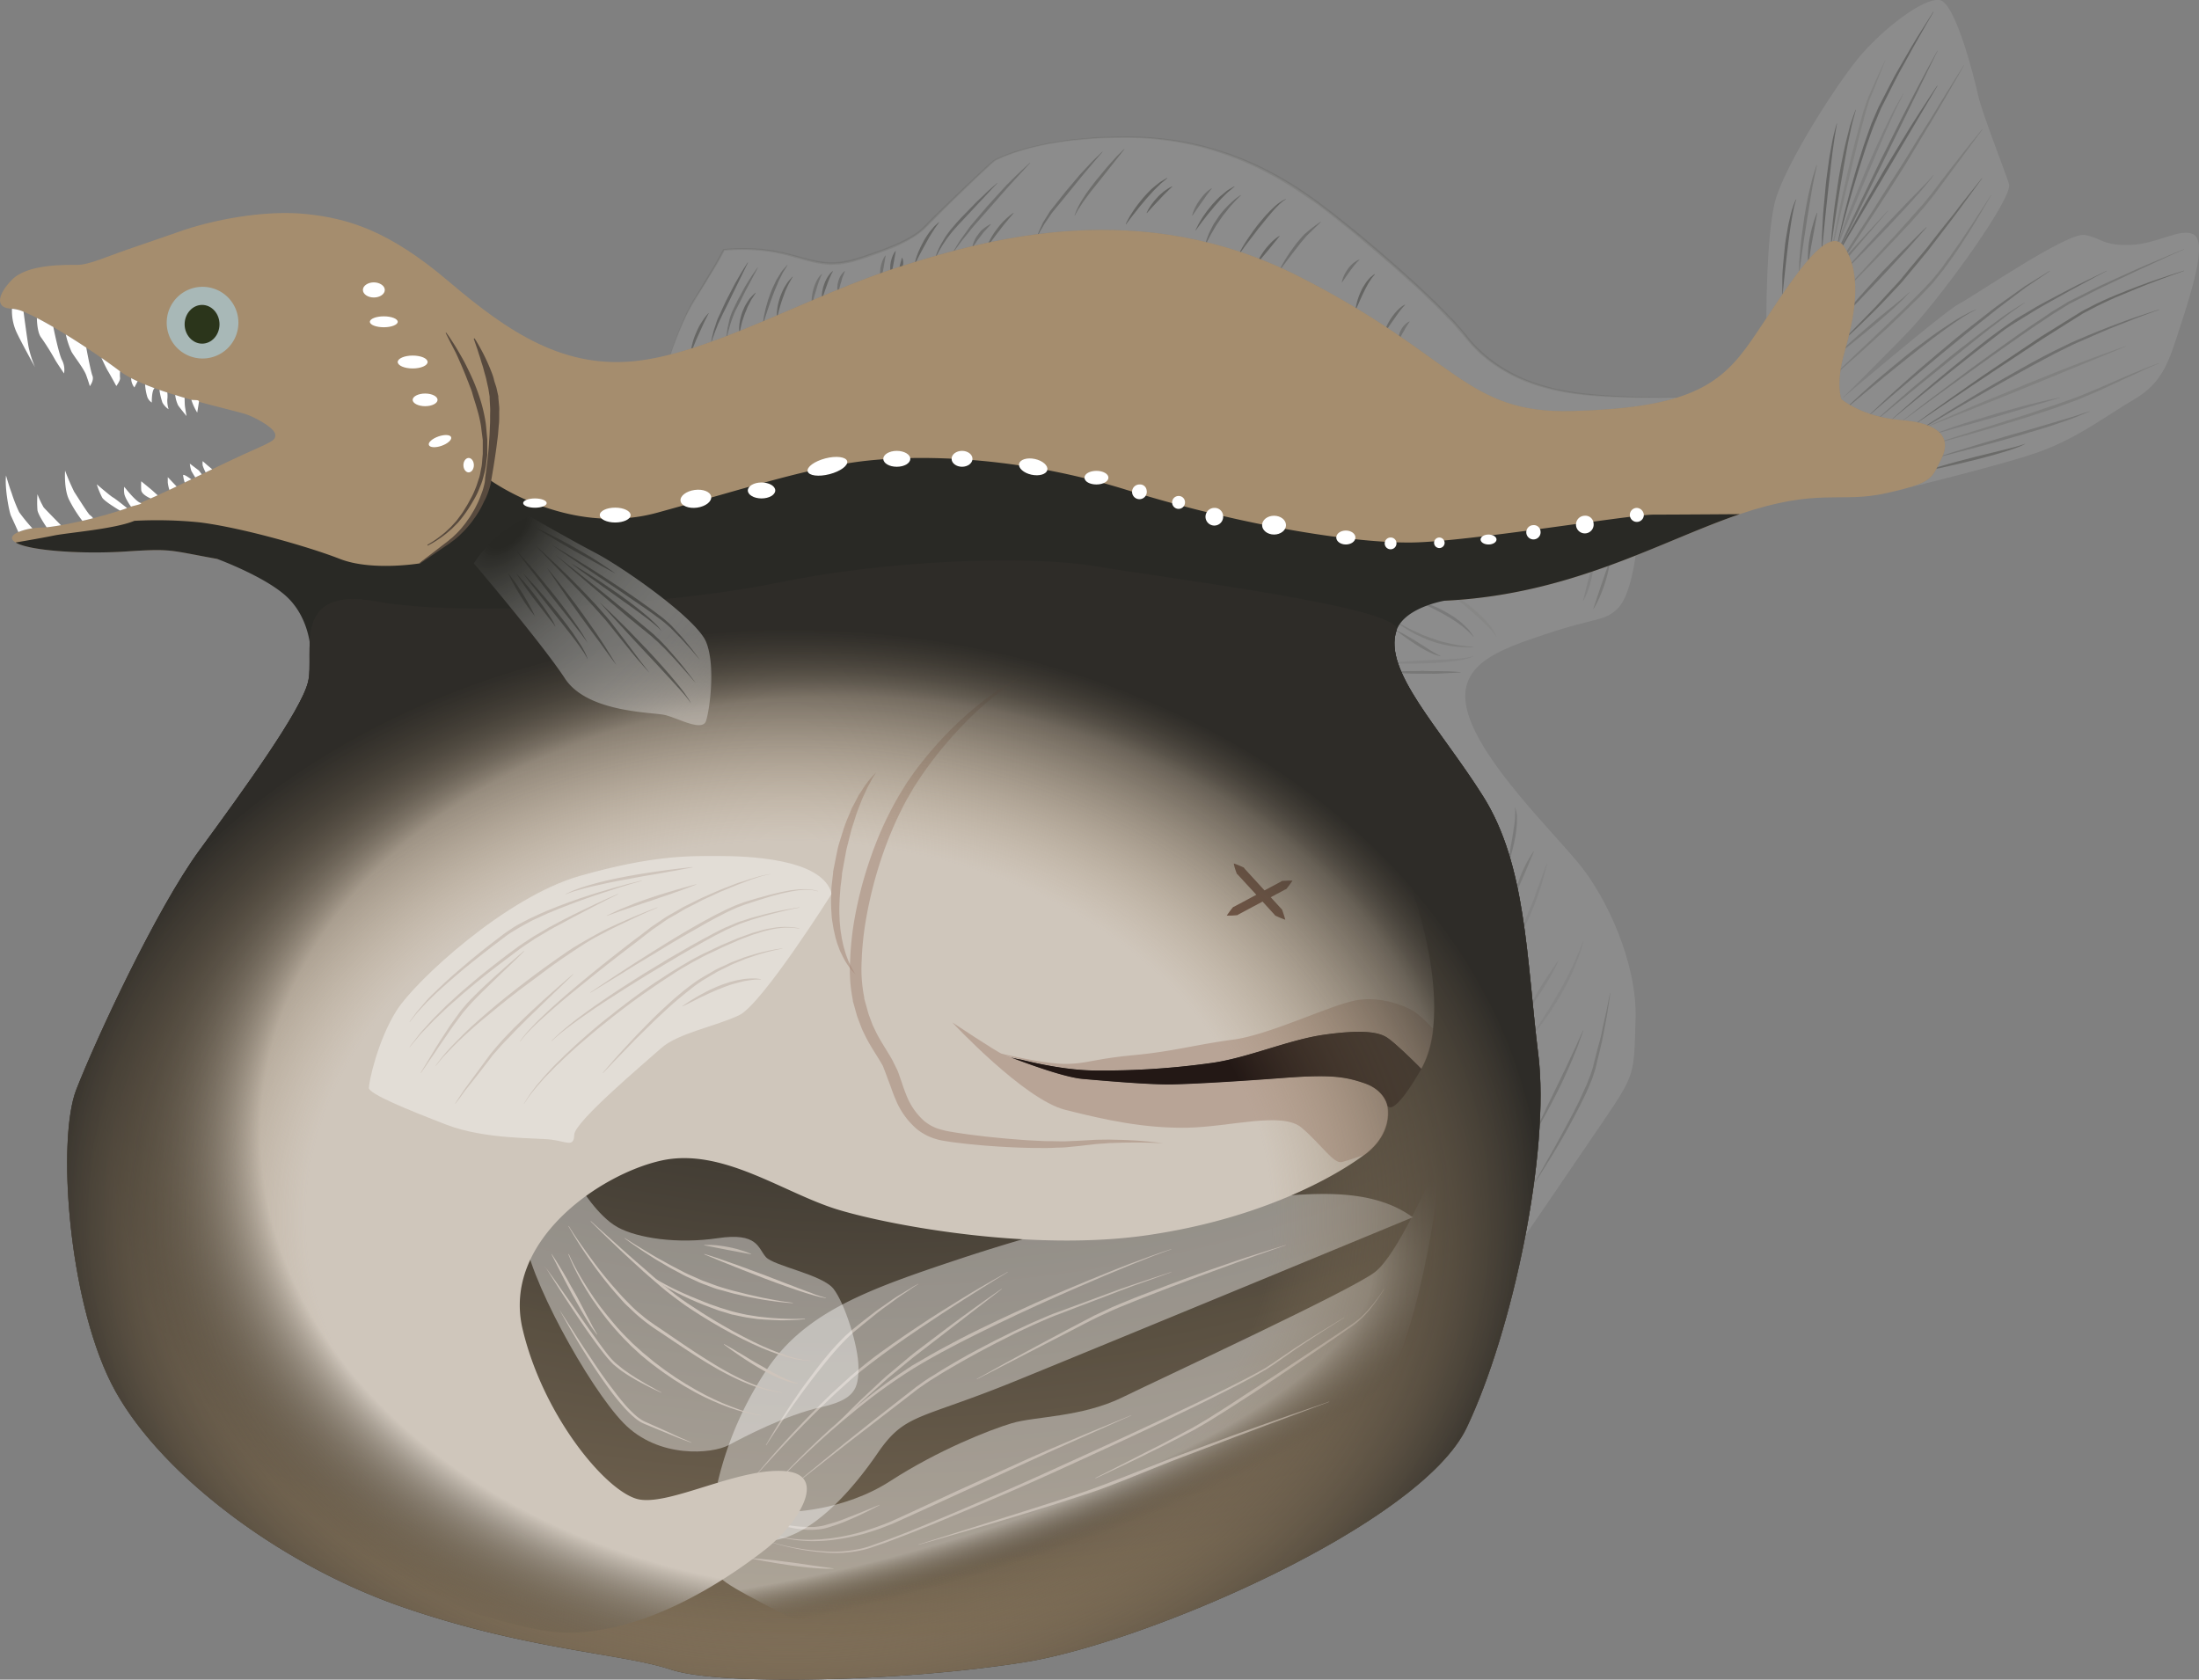 <svg xmlns="http://www.w3.org/2000/svg" xmlns:xlink="http://www.w3.org/1999/xlink" viewBox="0 0 747.13 570.69"><rect x="0" y="0" width="747.13" height="570.69" fill="#808080" stroke="none"/><defs><style>.cls-1,.cls-35,.cls-41{fill:#fff;}.cls-1,.cls-2{opacity:0.1;}.cls-10,.cls-11,.cls-12,.cls-13,.cls-14,.cls-15,.cls-16,.cls-17,.cls-18,.cls-19,.cls-2,.cls-20,.cls-21,.cls-22,.cls-23,.cls-24,.cls-25,.cls-26,.cls-27,.cls-28,.cls-29,.cls-3,.cls-30,.cls-31,.cls-4,.cls-49,.cls-5,.cls-6,.cls-7,.cls-8,.cls-9{fill:#282824;}.cls-3{opacity:0.38;}.cls-4{opacity:0.39;}.cls-5{opacity:0.28;}.cls-6{opacity:0.31;}.cls-7{opacity:0.25;}.cls-8{opacity:0.27;}.cls-9{opacity:0.26;}.cls-10{opacity:0.37;}.cls-11{opacity:0.34;}.cls-12{opacity:0.3;}.cls-13{opacity:0.33;}.cls-14,.cls-41{opacity:0.4;}.cls-15{opacity:0.32;}.cls-16{opacity:0.21;}.cls-17{opacity:0.35;}.cls-18{opacity:0.15;}.cls-19{opacity:0.18;}.cls-20{opacity:0.17;}.cls-21{opacity:0.36;}.cls-22{opacity:0.12;}.cls-23{opacity:0.2;}.cls-24{opacity:0.19;}.cls-25{opacity:0.13;}.cls-26{opacity:0.14;}.cls-27{opacity:0.11;}.cls-28{opacity:0.06;}.cls-29{opacity:0.07;}.cls-30{opacity:0.09;}.cls-31{opacity:0.05;}.cls-32{fill:#a58d6e;}.cls-33{fill:#a8b8b7;}.cls-34{fill:#2b351b;}.cls-36{fill:#292925;}.cls-37{fill:#584a3e;}.cls-38{fill:url(#radial-gradient);}.cls-39{fill:url(#radial-gradient-2);}.cls-40,.cls-42{fill:#cec4bb;}.cls-40{opacity:0.8;}.cls-43{fill:url(#radial-gradient-3);}.cls-44{fill:#a28273;}.cls-44,.cls-49{opacity:0.5;}.cls-45{fill:#231815;}.cls-46{fill:#67473b;}.cls-47{fill:url(#radial-gradient-4);}.cls-48{fill:url(#radial-gradient-5);}</style><radialGradient id="radial-gradient" cx="294.1" cy="223.19" r="430.85" gradientTransform="translate(636.42 -70.9) rotate(90) scale(1 1.53)" gradientUnits="userSpaceOnUse"><stop offset="0.23" stop-color="#282824"/><stop offset="0.27" stop-color="#2e2c28"/><stop offset="1" stop-color="#a38c6d" stop-opacity="0.9"/></radialGradient><radialGradient id="radial-gradient-2" cx="288.9" cy="473.38" r="69.07" gradientTransform="matrix(0.26, 0.97, -3.18, 0.84, 1720.05, -202.82)" gradientUnits="userSpaceOnUse"><stop offset="0.8" stop-color="#fff" stop-opacity="0.4"/><stop offset="1" stop-color="#282824" stop-opacity="0"/></radialGradient><radialGradient id="radial-gradient-3" cx="291.09" cy="389.84" r="253.39" gradientTransform="matrix(-1, -0.05, 0.04, -0.75, 566.93, 695.85)" gradientUnits="userSpaceOnUse"><stop offset="0.8" stop-color="#cfc6bb"/><stop offset="1" stop-color="#282824" stop-opacity="0"/></radialGradient><radialGradient id="radial-gradient-4" cx="269.07" cy="413.91" r="200.29" gradientTransform="translate(797.89 144.83) rotate(90) scale(1 1.28)" gradientUnits="userSpaceOnUse"><stop offset="0.64" stop-color="#a38c6d" stop-opacity="0"/><stop offset="1" stop-color="#2e2c28"/></radialGradient><radialGradient id="radial-gradient-5" cx="171.58" cy="181.15" r="88.26" gradientTransform="matrix(0.73, 0.68, -1.26, 1.34, 275.36, -179.76)" gradientUnits="userSpaceOnUse"><stop offset="0.05" stop-color="#282824"/><stop offset="1" stop-color="#fff" stop-opacity="0.3"/></radialGradient></defs><title>chiasmodon</title><g id="圖層_2" data-name="圖層 2"><g id="chiasmodon"><path class="cls-1" d="M570.05,135.05c-8.51,2.69-19.81,4.19-35.74,4.64-36.51,1-39-18.26-92.82-45.65s-105-13.19-135.42-3.55c-26.63,8.43-54.42,23.85-78.29,30,0,0,3.72-12,9.05-20.06S246,84.91,246,84.91a64,64,0,0,1,20.54,1.27c10.15,2.53,15,5.32,26.12,1.52s17.76-6.34,22.07-10.91S337,55,338,54.47s15.22-8.11,45.4-7.86S434.14,59,447.58,68.93s41.59,34,50.22,45.14,20.54,16.49,34,19S570.05,135.05,570.05,135.05Z"/><path class="cls-2" d="M227.73,120.43c.5-1.59,1.05-3.17,1.62-4.74l.88-2.35.94-2.32c.3-.78.66-1.53,1-2.3s.66-1.53,1-2.28l1.14-2.24c.35-.75.8-1.46,1.22-2.19l5.17-8.57L242,91.29c.43-.71.88-1.42,1.28-2.14l2.38-4.39.08-.15h.15a66.82,66.82,0,0,1,11.49-.16c.95.06,1.91.12,2.86.27s1.91.22,2.85.39c1.88.38,3.78.74,5.61,1.26,3.7.94,7.34,2.14,11.07,2.57a26.43,26.43,0,0,0,2.8.16c.93,0,1.87-.06,2.81-.15l2.77-.48c.92-.16,1.82-.49,2.73-.72,1.82-.48,3.61-1.17,5.42-1.77s3.59-1.25,5.35-2a43.37,43.37,0,0,0,10.06-5.13c.37-.29.77-.55,1.12-.86l1-1c.69-.62,1.35-1.35,2-2,1.34-1.36,2.72-2.69,4.07-4q4.11-4,8.26-7.92c2.78-2.61,5.54-5.24,8.39-7.78.37-.32.77-.63,1.15-.94a10.94,10.94,0,0,1,1.27-.66c.89-.36,1.76-.78,2.66-1.1l2.7-1c.9-.32,1.83-.55,2.74-.82s1.84-.54,2.76-.79l2.8-.61,2.8-.62c.92-.22,1.88-.32,2.82-.48,1.88-.29,3.77-.62,5.66-.88l5.7-.52,2.85-.26c.95-.07,1.91-.07,2.86-.1l5.72-.15c1,0,1.91-.08,2.87,0l2.86.08c1.9,0,3.81.2,5.72.35A100.56,100.56,0,0,1,415,51.32l2.73.9,2.68,1c1.81.65,3.54,1.46,5.31,2.19,3.48,1.61,6.9,3.32,10.2,5.26s6.52,4,9.64,6.22l2.34,1.68,2.28,1.73c1.51,1.17,3.05,2.28,4.53,3.49,3,2.39,6,4.76,8.89,7.23,1.46,1.22,2.94,2.43,4.39,3.67l4.32,3.75c2.91,2.48,5.7,5.09,8.54,7.63,1.43,1.27,2.79,2.62,4.18,3.92s2.79,2.61,4.13,4l4,4.1c.33.35.67.68,1,1l.94,1.09,1.88,2.19c.63.74,1.24,1.44,1.83,2.19s1.2,1.48,1.84,2.16,1.28,1.37,2,2,1.38,1.29,2.09,1.92a52.63,52.63,0,0,0,20,10.4c7.3,2.16,14.93,2.9,22.51,3.36s15.23.62,22.85.56v.1c-7.62.18-15.25.17-22.88-.18s-15.28-1.07-22.66-3.18a53.45,53.45,0,0,1-20.38-10.38c-.72-.64-1.47-1.25-2.14-1.93s-1.38-1.34-2-2.07-1.29-1.43-1.89-2.17-1.24-1.47-1.85-2.18l-1.86-2.15-.93-1.07c-.32-.35-.66-.68-1-1l-4-4.08c-1.33-1.35-2.75-2.63-4.11-4s-2.75-2.64-4.18-3.89c-2.84-2.54-5.63-5.14-8.53-7.6l-4.32-3.74-4.37-3.68c-2.9-2.47-5.87-4.85-8.83-7.23-1.47-1.21-3-2.34-4.51-3.51l-2.27-1.74L445,67.68q-4.65-3.3-9.55-6.22c-3.27-1.93-6.65-3.67-10.08-5.29-1.75-.74-3.46-1.57-5.25-2.22l-2.66-1L414.8,52a99.16,99.16,0,0,0-22.28-4.66c-1.89-.16-3.78-.35-5.69-.38L384,46.87c-.94,0-1.9,0-2.85,0l-5.71.11c-.95,0-1.91,0-2.86.08l-2.84.24-5.69.49c-1.89.25-3.77.56-5.65.84-.94.16-1.89.25-2.82.46l-2.78.63-2.78.64c-.92.25-1.83.53-2.74.8s-1.83.51-2.73.84l-2.67,1c-.89.32-1.75.75-2.62,1.11a8.73,8.73,0,0,0-1.25.66l-1.05.89c-2.82,2.56-5.57,5.21-8.32,7.84s-5.47,5.3-8.19,8c-1.35,1.34-2.71,2.67-4,4-.68.68-1.3,1.37-2,2l-1.06,1c-.36.32-.76.59-1.15.89A43.82,43.82,0,0,1,302,84.76c-1.77.72-3.58,1.35-5.37,2s-3.57,1.31-5.44,1.81c-.93.25-1.84.59-2.79.76l-2.86.5c-1,.09-1.94.09-2.91.14s-1.93-.13-2.9-.19c-3.86-.48-7.49-1.71-11.17-2.67-1.83-.54-3.68-.9-5.54-1.29-.92-.18-1.87-.27-2.8-.41s-1.89-.22-2.83-.28a67.32,67.32,0,0,0-11.36.07l.23-.16-2.42,4.4c-.41.73-.87,1.42-1.3,2.14l-1.31,2.13L236,102.26c-.43.71-.89,1.4-1.26,2.14l-1.17,2.21c-.39.73-.72,1.5-1.08,2.25s-.72,1.5-1,2.27l-1,2.3-.92,2.33q-.9,2.33-1.7,4.7Z"/><path class="cls-1" d="M625.61,135.63s-2-5.07,1-15.72,6.59-25.87,0-36c-5.23-8-16.84,9.74-26.47,24.28,0,0-.07-27,2.8-39.15S624.77,27.09,632.88,18,653.51-.64,658.92,0s11.84,26.38,13.19,32.47,9.13,25.69,10.48,30.09-21,35.65-32.91,48.71C645.39,116,625.61,135.63,625.61,135.63Z"/><path class="cls-1" d="M640.83,167.58c15.72-3.55,15.22-4.56,18.77-11.66s-.51-12.17-13.7-13.19-20.29-7.1-20.29-7.1,35.34-30.09,40.08-32.46,36.7-24.39,42.6-23.33,6.09,3.72,15.56,3.38,17.24-6.16,21.64-3.42-1,19.65-4.74,31.15S735,129.88,725.2,135.63s-19.13,13.14-32.46,17.92-51.91,14-51.91,14"/><path class="cls-1" d="M518.28,419.71c4.36-22.79,6.34-45.39,4.37-61.41-4.06-33-4.06-64.42-18.76-87.75s-34-42.61-29.43-56.3c2.61-7.82,16.24-10.14,16.24-10.14,25.45-1.2,46.48-8.06,65-15.35,0,0-1.57,13.65-6.14,18.05s-7.1,2.87-23.84,8.45-32,10.65-26.88,27.39,27.9,39.06,37.54,50.72,19.88,34,19.32,52.75,0,18.63-10.7,34.42S518.28,419.71,518.28,419.71Z"/><path class="cls-3" d="M234.76,119.63a11.17,11.17,0,0,1,.34-2.29c.15-.67.36-1.45.63-2.27.15-.4.28-.82.46-1.23s.36-.84.53-1.26l.58-1.23a11.61,11.61,0,0,1,.64-1.16c.45-.74.9-1.41,1.31-2a14.49,14.49,0,0,1,1.47-1.79l.09,0-1,2c-.31.6-.66,1.31-1,2.07s-.73,1.59-1.1,2.42-.75,1.64-1.1,2.42l-.88,2.14c-.52,1.25-.82,2.11-.82,2.11Z"/><path class="cls-4" d="M241.63,116.08a2.88,2.88,0,0,0,.06-.33c.05-.21.09-.53.19-.92s.21-.88.35-1.43a17.76,17.76,0,0,1,.52-1.85c.22-.66.46-1.39.7-2.15s.6-1.56,1-2.36.72-1.6,1.11-2.44.78-1.67,1.18-2.5l2.5-4.83c.8-1.54,1.66-2.93,2.34-4.14s1.34-2.17,1.76-2.87.71-1.06.71-1.06l.09,0-6.5,13.31c-.82,1.67-1.66,3.31-2.41,4.88-.36.79-.72,1.54-1.06,2.26s-.58,1.44-.83,2.08c-.54,1.28-.89,2.39-1.18,3.14l-.41,1.21Z"/><path class="cls-5" d="M246.8,115s0-.1,0-.3,0-.49.07-.85.11-.8.17-1.3a15.38,15.38,0,0,1,.29-1.69c.14-.62.29-1.28.44-2s.41-1.44.68-2.19c.08-.2.12-.36.22-.59l.26-.54c.17-.36.35-.72.52-1.09.36-.74.71-1.48,1.07-2.23l2.31-4.27c.35-.7.77-1.33,1.15-1.94l1.08-1.71c.65-1.06,1.29-1.9,1.69-2.5s.69-.93.69-.93l.09,0-1.94,3.65c-.57,1.1-1.27,2.37-2,3.76s-1.44,2.86-2.18,4.33l-1.13,2.2a19.22,19.22,0,0,0-1,2.15c-.27.72-.54,1.42-.78,2.08s-.4,1.33-.58,1.92c-.36,1.18-.58,2.2-.77,2.89L246.9,115Z"/><path class="cls-4" d="M251.24,113.05a9.76,9.76,0,0,1-.06-2.38,8,8,0,0,1,.14-1.14,12.49,12.49,0,0,1,.23-1.26c.11-.42.21-.87.36-1.32a13.08,13.08,0,0,1,.46-1.33c.19-.44.39-.87.57-1.29a7.83,7.83,0,0,1,.67-1.21c.22-.39.46-.74.69-1.08a5.09,5.09,0,0,1,.7-.91,15.42,15.42,0,0,1,1.7-1.67l.08.06-1.26,1.93c-.4.56-.7,1.31-1.12,2.07a11,11,0,0,0-.57,1.2l-.51,1.27c-.38.84-.63,1.73-.92,2.54s-.47,1.6-.62,2.28c-.32,1.34-.44,2.26-.44,2.26Z"/><path class="cls-6" d="M259.23,110s0-.35.09-.94.2-1.45.42-2.44.48-2.17.85-3.39c.19-.61.33-1.26.58-1.88l.69-1.92c.47-1.27,1.07-2.51,1.63-3.67a12.59,12.59,0,0,1,.91-1.62l.87-1.42a6.53,6.53,0,0,1,.85-1.13l.72-.83c.4-.45.64-.69.64-.69l.08.07-.5.78-.57.9A9.15,9.15,0,0,0,265.8,93c-.23.45-.47.94-.73,1.46s-.54,1.06-.77,1.65c-.47,1.18-1.05,2.4-1.5,3.68-.24.63-.48,1.26-.71,1.88s-.45,1.24-.66,1.84c-.42,1.19-.8,2.32-1.11,3.28-.62,1.93-1,3.23-1,3.23Z"/><path class="cls-3" d="M263.92,108.23a4.69,4.69,0,0,1,0-.67,15.28,15.28,0,0,1,.07-1.78,18.34,18.34,0,0,1,.38-2.46c.11-.44.22-.9.36-1.36s.27-.92.44-1.38A24,24,0,0,1,266.3,98c.21-.41.46-.78.67-1.13a10,10,0,0,1,.66-1c.43-.6.88-1,1.15-1.36s.47-.48.47-.48l.09,0s-.48.83-1.18,2.07c-.19.3-.33.67-.51,1s-.35.77-.54,1.17c-.39.81-.67,1.72-1,2.6-.19.44-.31.9-.47,1.34s-.3.88-.43,1.31c-.24.86-.49,1.65-.65,2.35-.36,1.38-.52,2.32-.52,2.32Z"/><path class="cls-7" d="M275.84,103.41a8.89,8.89,0,0,1-.06-1.77,13.56,13.56,0,0,1,.21-1.75c.06-.32.11-.65.2-1l.27-1a13.7,13.7,0,0,1,.72-1.89,9.34,9.34,0,0,1,.87-1.58,3.94,3.94,0,0,1,.44-.59,5.25,5.25,0,0,1,.41-.41,3.82,3.82,0,0,1,.37-.32l.08,0-.21.41c-.08.13-.16.29-.26.47a4.81,4.81,0,0,0-.26.63,32.64,32.64,0,0,0-1.19,3.52c-.82,2.59-1.49,5.21-1.5,5.21Z"/><path class="cls-3" d="M279.26,101.63a7.6,7.6,0,0,1,0-1.68,9.87,9.87,0,0,1,.26-1.64c.08-.3.12-.61.22-.91s.21-.61.31-.92a13.86,13.86,0,0,1,.78-1.75,10.27,10.27,0,0,1,.92-1.42,5.42,5.42,0,0,1,.84-.9,4.43,4.43,0,0,1,.36-.3l.08,0-.21.39c-.12.25-.34.58-.52,1s-.43.94-.64,1.5-.46,1.15-.66,1.76c-.9,2.38-1.64,4.83-1.64,4.83Z"/><path class="cls-8" d="M284.71,99.48a4.55,4.55,0,0,1-.21-1.29,7.15,7.15,0,0,1,.05-1.28,3.4,3.4,0,0,1,.11-.7l.18-.72a12.62,12.62,0,0,1,.52-1.35,4,4,0,0,1,.36-.6c.11-.18.25-.35.37-.51a4.76,4.76,0,0,1,.91-.92l.09,0-.44,1.12c-.13.33-.3.72-.45,1.14s-.25.9-.38,1.36c-.31.91-.53,1.85-.72,2.55s-.29,1.17-.29,1.17Z"/><path class="cls-9" d="M299.29,94.92a6.68,6.68,0,0,1-.24-1.37,7.43,7.43,0,0,1,0-1.34,6.32,6.32,0,0,1,.06-.75c0-.25.07-.51.11-.76a15,15,0,0,1,.38-1.47A8.75,8.75,0,0,1,300.1,88a5.77,5.77,0,0,1,.72-1.18l.1,0s-.36,2-.71,4.07-.81,4-.81,4Z"/><path class="cls-10" d="M302.72,93.16a5.86,5.86,0,0,1-.25-1.33,9.43,9.43,0,0,1,0-1.31c0-.24,0-.48.06-.73s.08-.49.11-.74a14.71,14.71,0,0,1,.39-1.42,7.73,7.73,0,0,1,.5-1.22,5.84,5.84,0,0,1,.72-1.13l.1,0s-.35,2-.71,4-.81,3.93-.81,3.93Z"/><path class="cls-4" d="M306.5,87.58a2.91,2.91,0,0,1,.3.84,3.32,3.32,0,0,1,.07.79,3.11,3.11,0,0,1,0,.43l-.08.43a4.22,4.22,0,0,1-.31.82,2.92,2.92,0,0,1-.44.66,2.82,2.82,0,0,1-.66.6l-.09,0,.52-2.29.62-2.27Z"/><path class="cls-3" d="M310.71,89.83s0-.27.15-.71.27-1.1.54-1.84a25.2,25.2,0,0,1,1-2.5c.38-.9.88-1.82,1.36-2.74s1.08-1.8,1.63-2.61,1.19-1.49,1.68-2.11,1-1,1.37-1.35.55-.48.55-.48l.08.07-1.5,2.09c-.42.66-.9,1.43-1.42,2.24s-1,1.74-1.5,2.64c-1,1.81-2,3.63-2.68,5s-1.13,2.32-1.13,2.32Z"/><path class="cls-8" d="M323.27,86.79l.18-.43c.13-.27.32-.68.6-1.18s.64-1.08,1.06-1.76.87-1.45,1.44-2.23l1.83-2.55,1-1.39c.18-.24.33-.47.55-.72l.59-.69,4.91-5.76,5.09-5.61c.8-.91,1.62-1.74,2.42-2.52l2.23-2.21c1.37-1.37,2.59-2.44,3.41-3.22s1.33-1.19,1.33-1.19l.07.07-4.36,4.74c-1.3,1.44-2.86,3.06-4.44,4.9l-5,5.7-5,5.68c-.82.89-1.51,1.83-2.2,2.69l-2,2.44c-.6.76-1.1,1.49-1.57,2.12s-.89,1.18-1.18,1.66l-.7,1.1c-.15.26-.22.4-.22.4Z"/><path class="cls-11" d="M317.43,88.57l.09-.38c.08-.24.15-.61.33-1s.35-1,.61-1.59a19.31,19.31,0,0,1,.94-2c.36-.73.83-1.47,1.3-2.28a26,26,0,0,1,1.64-2.43c.6-.82,1.31-1.6,2-2.43s1.41-1.58,2.13-2.39l4.37-4.48c1.39-1.44,2.78-2.69,3.93-3.81s2.18-2,2.87-2.6,1.12-1,1.12-1l.08.07L327.19,74.72c-.73.78-1.48,1.53-2.17,2.32s-1.38,1.55-2,2.35-1.22,1.54-1.72,2.31-1,1.46-1.4,2.16a31.27,31.27,0,0,0-1.82,3.4,13.88,13.88,0,0,0-.57,1.34Z"/><path class="cls-6" d="M352.18,81.08s0-.14.1-.4a9.47,9.47,0,0,1,.37-1.13,13.88,13.88,0,0,1,.7-1.72c.3-.66.64-1.39,1-2.18l1.5-2.42.83-1.35c.31-.43.65-.84,1-1.27l4.23-5.35,4.4-5.21c.69-.85,1.44-1.6,2.12-2.34l1.93-2.06c1.18-1.28,2.26-2.28,3-3s1.16-1.12,1.16-1.12l.08.07L370.84,56c-1.12,1.34-2.43,2.88-3.82,4.56l-4.3,5.3-4.33,5.27-1,1.24-.87,1.26L354.91,76,353.73,78a14,14,0,0,0-.83,1.63,15,15,0,0,0-.63,1.46Z"/><path class="cls-12" d="M365.11,73.22s0-.11.1-.31a7.21,7.21,0,0,1,.32-.84,23.61,23.61,0,0,1,1.41-2.92c.16-.3.33-.6.51-.92l.6-.94c.41-.64.84-1.33,1.33-2s1-1.37,1.53-2.06,1.06-1.39,1.6-2.09l3.32-4c1.06-1.27,2.15-2.38,3-3.37s1.71-1.74,2.25-2.3.88-.84.88-.84l.08.06L373.3,61.76l-1.65,2.05c-.54.68-1.09,1.33-1.57,2l-1.42,1.92-.65.89c-.2.29-.39.58-.56.86l-1,1.51c-.28.45-.5.87-.69,1.2-.39.67-.57,1.07-.57,1.07Z"/><path class="cls-13" d="M335.19,84.12a12.77,12.77,0,0,1,.93-2.19c.32-.64.72-1.36,1.18-2.11.25-.37.49-.76.77-1.13l.83-1.13a26.47,26.47,0,0,1,1.77-2.1c.63-.64,1.23-1.2,1.77-1.67a16.54,16.54,0,0,1,1.88-1.45l.08.07-1.5,1.78L341.37,76c-.57.66-1.1,1.43-1.67,2.16s-1.15,1.47-1.67,2.17-1,1.36-1.41,1.93c-.83,1.12-1.35,1.9-1.35,1.9Z"/><path class="cls-5" d="M330.37,84.12a4.6,4.6,0,0,1,.06-.46,6.19,6.19,0,0,1,.34-1.15,5,5,0,0,1,.3-.74,5.36,5.36,0,0,1,.39-.8c.16-.26.31-.54.5-.8l.57-.79.61-.75a4.71,4.71,0,0,1,.68-.66,11.76,11.76,0,0,1,1.33-1,7.78,7.78,0,0,1,1.44-.82l.07.08-1.07,1.16-1.1,1.19a8.17,8.17,0,0,0-.6.7l-.56.76-1.14,1.47c-.34.48-.64,1-.9,1.34s-.48.73-.61,1l-.22.38Z"/><path class="cls-8" d="M405.06,73.21a9.78,9.78,0,0,1,.58-1.75,16.6,16.6,0,0,1,.81-1.66c.16-.29.32-.6.51-.89l.6-.89c.43-.57.85-1.15,1.29-1.65a11,11,0,0,1,1.33-1.32,10,10,0,0,1,1.48-1.1l.08.07s-.44.56-1.08,1.41c-.32.42-.72.9-1.08,1.46s-.79,1.13-1.19,1.71c-.84,1.15-1.63,2.33-2.24,3.2l-1,1.47Z"/><path class="cls-14" d="M406.2,78.23a8.69,8.69,0,0,1,.36-.8c.26-.49.58-1.22,1.07-2a31.55,31.55,0,0,1,1.74-2.72c.34-.48.68-1,1.08-1.46l1.18-1.47c.4-.49.85-.93,1.27-1.4s.86-.88,1.27-1.3.89-.77,1.31-1.12l1.19-1a8.2,8.2,0,0,1,1.1-.72l.87-.52c.47-.27.76-.41.76-.41l.06.08-.66.55-.75.63c-.29.25-.63.51-1,.83-.66.66-1.44,1.42-2.26,2.26L413.63,69c-.41.46-.84.91-1.23,1.4-.79,1-1.62,1.9-2.33,2.83s-1.4,1.77-1.95,2.53c-1.13,1.49-1.83,2.52-1.83,2.52Z"/><path class="cls-15" d="M409.49,83.11s.07-.33.23-.88.42-1.34.78-2.26a13,13,0,0,1,.65-1.47c.24-.51.5-1,.79-1.6a11.56,11.56,0,0,1,1-1.64c.36-.55.73-1.1,1.1-1.65l.58-.81c.23-.31.42-.51.63-.77.41-.49.85-1,1.25-1.41a30.73,30.73,0,0,1,2.44-2.35,9.43,9.43,0,0,1,1-.86l.84-.62a4.35,4.35,0,0,1,.56-.37l.2-.13.07.08s-.24.22-.64.62-1,1-1.64,1.69-1.44,1.54-2.18,2.51L416,72.65a14.94,14.94,0,0,0-1.15,1.56l-1.11,1.59a16.8,16.8,0,0,0-1,1.57l-.88,1.51c-.28.49-.56.93-.77,1.37L410,82.35c-.25.51-.38.8-.38.8Z"/><path class="cls-3" d="M420.66,86.78s.17-.37.5-1,.79-1.49,1.4-2.5,1.39-2.17,2.24-3.4c.43-.6.86-1.25,1.33-1.87s.93-1.27,1.43-1.88l1.51-1.8c.49-.6,1-1.16,1.52-1.71s1-1.07,1.51-1.54.95-.93,1.42-1.32a12,12,0,0,1,1.3-1c.42-.27.76-.52,1.07-.69.65-.31,1-.45,1-.45l0,.09-.9.58c-.28.2-.58.49-.95.8s-.73.71-1.15,1.11c-1.65,1.69-3.63,4.14-5.61,6.6-.51.6-1,1.23-1.45,1.84s-.94,1.22-1.38,1.81c-.9,1.17-1.75,2.25-2.45,3.2l-2.32,3.19Z"/><path class="cls-14" d="M427.25,89.19a10.83,10.83,0,0,1,.78-1.73c.27-.49.61-1,1-1.62.2-.28.39-.58.62-.86l.67-.87c.48-.55,1-1.11,1.46-1.59a14.5,14.5,0,0,1,1.4-1.29,11.24,11.24,0,0,1,1.56-1.11l.07.06-3.7,4.57-3.78,4.5Z"/><path class="cls-5" d="M434.74,91.72s.13-.31.41-.84.66-1.29,1.2-2.15,1.14-1.89,1.86-2.93c.37-.51.73-1.06,1.14-1.59l1.21-1.62c.41-.53.89-1,1.33-1.56s.88-1,1.36-1.49c.94-.83,1.89-1.55,2.67-2.19s1.51-1.11,2-1.47.79-.52.79-.52l.07.07-2.42,2.35-2.47,2.4c-.41.48-.82,1-1.25,1.49s-.86,1-1.27,1.55c-1.65,2.12-3.31,4.25-4.51,5.87l-2,2.69Z"/><path class="cls-14" d="M389.59,72.34a10.69,10.69,0,0,1,.93-1.79,18,18,0,0,1,1.15-1.66c.44-.6,1-1.17,1.5-1.76s1.11-1.12,1.67-1.6a16.45,16.45,0,0,1,1.64-1.22,12.31,12.31,0,0,1,1.74-1l.07.08-1.39,1.36-1.43,1.4-1.56,1.68c-2.17,2.24-4.24,4.58-4.24,4.58Z"/><path class="cls-14" d="M382.49,76.13s.13-.32.4-.84.65-1.27,1.18-2.12,1.15-1.84,1.89-2.85c.37-.5.73-1,1.16-1.53l1.26-1.55c.88-1,1.81-2,2.7-2.85.44-.44.94-.81,1.38-1.19l1.25-1a9.22,9.22,0,0,1,1.15-.77l.91-.56c.51-.3.8-.45.8-.45l.06.09-.69.58-.8.67c-.3.26-.67.53-1,.88L393,63.74c-.39.4-.83.81-1.25,1.27-.82.92-1.73,1.88-2.58,2.9s-1.73,2-2.49,3-1.51,1.87-2.1,2.66c-1.22,1.57-2,2.65-2,2.65Z"/><path class="cls-5" d="M455.91,95.91a7.26,7.26,0,0,1,.42-1.56A10,10,0,0,1,457,92.9a8.85,8.85,0,0,1,.46-.78l.52-.77a12.6,12.6,0,0,1,1.2-1.4,8.24,8.24,0,0,1,1.24-1,4.77,4.77,0,0,1,1-.58l.42-.16.06.08-.3.29a8.07,8.07,0,0,0-.78.78c-.29.36-.66.74-1,1.2s-.73.94-1.08,1.44c-1.46,2-2.79,4-2.79,4Z"/><path class="cls-14" d="M460.47,105.43s0-.23.1-.62.18-.94.33-1.57a22.67,22.67,0,0,1,.64-2.18c.15-.38.28-.8.46-1.19s.36-.81.54-1.22.39-.8.63-1.18.46-.74.69-1.1a7.23,7.23,0,0,1,.73-1c.24-.31.49-.58.72-.83a4.38,4.38,0,0,1,.69-.63c.21-.19.41-.33.56-.45.32-.24.51-.36.51-.36l.08.07-.38.47-.43.54a6.55,6.55,0,0,0-.53.71c-.35.56-.8,1.17-1.18,1.9l-.6,1.11c-.22.37-.38.78-.58,1.17-.79,1.56-1.46,3.17-2,4.38s-.91,2-.91,2Z"/><path class="cls-13" d="M470.36,113a10.09,10.09,0,0,1,.61-1.81,14.33,14.33,0,0,1,.85-1.72c.18-.3.34-.63.54-.93s.41-.61.62-.92a21.8,21.8,0,0,1,1.37-1.71,12.55,12.55,0,0,1,1.39-1.36,6.34,6.34,0,0,1,1.14-.81,4.35,4.35,0,0,1,.47-.26l.06.07-.33.38a12.36,12.36,0,0,0-.87,1c-.69.86-1.56,2-2.4,3.27-1.73,2.39-3.36,4.85-3.36,4.85Z"/><path class="cls-7" d="M475.18,115.57a4.21,4.21,0,0,1,.05-1.25,7.15,7.15,0,0,1,.31-1.18,8.36,8.36,0,0,1,.58-1.26,10.39,10.39,0,0,1,.78-1.14,7.74,7.74,0,0,1,.91-.85,4.67,4.67,0,0,1,1.05-.67l.08.07-.63.95-.65,1c-.22.37-.43.78-.66,1.18s-.47.78-.67,1.16-.39.74-.54,1c-.33.61-.52,1-.52,1Z"/><path class="cls-4" d="M605.57,100s0-.51,0-1.4,0-2.18,0-3.71.11-3.32.29-5.22.36-3.94.58-6,.6-4,.92-5.93c.15-.94.35-1.85.55-2.71s.38-1.67.57-2.41a32.82,32.82,0,0,1,1.13-3.56c.36-.84.58-1.29.58-1.29l.1,0s-.16.49-.42,1.33-.52,2.1-.8,3.6c-.57,3-1.14,7-1.62,11.07-1,8.07-1.77,16.18-1.77,16.18Z"/><path class="cls-16" d="M611.27,92.07s0-.58,0-1.58.09-2.43.26-4.13.28-3.7.58-5.82.57-4.38.9-6.63.8-4.49,1.2-6.59.92-4,1.31-5.71.91-3,1.2-4,.52-1.48.52-1.48l.1,0L617,57.7c-.21,1-.58,2.35-.87,4s-.7,3.63-1,5.74-.74,4.35-1.08,6.6c-.73,4.49-1.38,9-1.87,12.38l-.8,5.63Z"/><path class="cls-10" d="M624.05,83.9s.28-1.33.79-3.65c.27-1.15.58-2.56.95-4.17s.77-3.44,1.3-5.4c1-4,2.21-8.55,3.66-13.43l2.35-7.5c.89-2.53,1.76-5.11,2.7-7.67l1.62-3.77.82-1.89c.31-.6.62-1.19.92-1.79,1.23-2.36,2.44-4.7,3.6-7s2.44-4.38,3.59-6.41l3.3-5.69c2.08-3.51,3.94-6.34,5.19-8.36l2-3.15.09.06-1.89,3.21-4.87,8.53c-1,1.78-2,3.71-3.17,5.76s-2.34,4.17-3.46,6.45-2.34,4.61-3.54,7l-.91,1.79-.79,1.86c-.52,1.24-1,2.49-1.57,3.74-1,2.53-1.84,5.1-2.74,7.6l-2.41,7.46-2.11,7-1.81,6.31c-.56,2-1,3.75-1.47,5.35s-.81,3-1.11,4.13c-.61,2.29-1,3.6-1,3.6Z"/><path class="cls-17" d="M622,83.91s0-.75.12-2,.21-3.16.46-5.37.48-4.81.89-7.56.81-5.7,1.28-8.63,1.08-5.85,1.63-8.58,1.23-5.26,1.77-7.42c.28-1.09.51-2.08.83-2.94l.78-2.23c.43-1.23.7-1.92.7-1.92l.1,0s-.2.71-.54,2c-.17.63-.38,1.38-.62,2.26s-.42,1.87-.67,3-.47,2.26-.74,3.51-.48,2.57-.74,3.94c-.51,2.74-1,5.66-1.5,8.59s-1,5.85-1.41,8.6-.82,5.31-1.16,7.51c-.65,4.4-1.08,7.34-1.08,7.34Z"/><path class="cls-2" d="M622,86.8s.17-1.07.49-2.92.79-4.51,1.44-7.67,1.35-6.86,2.25-10.79L629,53.1c.54-2.09,1.08-4.17,1.62-6.22s1.08-4.07,1.62-6c.27-1,.52-1.94.81-2.87s.62-1.84.92-2.73.57-1.77.95-2.56.68-1.56,1-2.3c1.29-3,2.46-5.38,3.24-7.1s1.27-2.67,1.27-2.67l.09,0s-1.62,4-4,10c-.31.75-.62,1.52-1,2.33s-.56,1.67-.86,2.54-.58,1.78-.83,2.72-.5,1.89-.76,2.87c-.52,1.94-1.06,3.95-1.56,6s-1,4.14-1.54,6.23c-4.08,16.7-7.89,33.48-7.89,33.48Z"/><path class="cls-8" d="M614.27,89.21s0-.28,0-.75-.05-1.16,0-2,.08-1.75.18-2.75c.06-.49.09-1,.19-1.53l.27-1.58c.22-1.06.43-2.11.69-3.09s.55-1.87.77-2.65.52-1.39.67-1.84.3-.69.3-.69l.1,0s-.77,4.2-1.53,8.41c-.43,2.09-.77,4.21-1,5.79s-.44,2.64-.44,2.64Z"/><path class="cls-4" d="M619,84.68s0-.68,0-1.86,0-2.87.15-4.88.18-4.38.42-6.89.47-5.19.72-7.88.67-5.34,1-7.84.81-4.83,1.16-6.82c.19-1,.36-1.9.57-2.7s.39-1.5.53-2.07c.31-1.15.51-1.79.51-1.79l.09,0-.33,1.82c-.1.58-.23,1.28-.37,2.09s-.25,1.72-.4,2.72c-.28,2-.61,4.33-.89,6.84s-.61,5.17-.88,7.84c-1.21,10.7-2.2,21.41-2.2,21.41Z"/><path class="cls-18" d="M622,128.49l2.6-2.47c1.66-1.55,4-3.85,6.82-6.51l4.59-4.32c1.61-1.55,3.31-3.19,5.1-4.84l5.44-5.18c1.83-1.77,3.65-3.63,5.49-5.45.92-.91,1.79-1.86,2.68-2.79l1.32-1.39c.4-.42.82-1,1.22-1.45.81-1,1.63-2,2.4-3l2.17-3c.36-.48.71-1,1.06-1.45l1-1.45c.67-1,1.33-1.9,2-2.81l3.5-5.23c2.13-3.26,3.9-6,5.15-7.89l1.9-3,.09,0s-.65,1.12-1.78,3.1-2.81,4.77-4.85,8.09l-3.38,5.32c-1.27,1.85-2.51,3.86-4,5.82l-2.18,3c-.76,1-1.58,2-2.38,3-.4.5-.79,1-1.22,1.5l-1.33,1.41c-.89,1-1.77,1.91-2.68,2.84-1.86,1.82-3.7,3.66-5.56,5.43L641.74,111c-3.59,3.3-7,6.36-9.88,9-5.83,5.2-9.76,8.61-9.76,8.61Z"/><path class="cls-13" d="M624.06,117.67l2.3-2.3c1.45-1.48,3.56-3.55,6-6.11l4-4.11c1.44-1.43,2.81-3.06,4.34-4.67l4.63-5,4.46-5.43,4.54-5.4,4.2-5.37c1.35-1.75,2.71-3.4,4-5S665,71.19,666,69.79c2.17-2.81,4.08-5.07,5.34-6.71s2-2.54,2-2.54l.09.06-1.91,2.64c-1.2,1.68-3,4.05-5.07,6.91-1.06,1.42-2.18,3-3.42,4.6l-3.89,5.08-4.16,5.43c-1.49,1.79-3,3.62-4.5,5.44s-3,3.63-4.53,5.42l-4.69,5c-1.54,1.6-3,3.2-4.45,4.6l-4.1,4c-1.25,1.25-2.44,2.36-3.51,3.33l-2.73,2.54c-1.53,1.4-2.42,2.18-2.42,2.18Z"/><path class="cls-19" d="M624.06,120.71l1-1c.65-.62,1.55-1.54,2.69-2.57s2.44-2.26,3.9-3.51,3-2.56,4.54-3.91,3.17-2.58,4.63-3.82c.71-.63,1.46-1.18,2.15-1.73s1.3-1.09,1.89-1.57,1.15-.92,1.62-1.32l1.19-1.08c.66-.59,1.07-.92,1.07-.92l.08.06-1,1-1.08,1.2c-.44.45-1,.92-1.52,1.45s-1.16,1.1-1.8,1.7l-2.07,1.83c-1.43,1.28-3,2.61-4.55,3.93-3.14,2.63-6.32,5.2-8.72,7.12l-4,3.18Z"/><path class="cls-5" d="M625.58,108.27s.4-.53,1.14-1.44,1.78-2.2,3.09-3.69,2.8-3.29,4.49-5.11l5.26-5.74,5.4-5.61c.85-.91,1.72-1.74,2.53-2.54s1.55-1.58,2.24-2.29c1.37-1.43,2.6-2.56,3.42-3.39s1.34-1.26,1.34-1.26l.08.07-4.39,5c-1.3,1.5-2.87,3.21-4.57,5L640.3,93l-5.36,5.66c-1.72,1.79-3.32,3.48-4.7,4.91l-4.59,4.79Z"/><path class="cls-18" d="M626.25,99.27l2.09-2.34c1.35-1.46,3.22-3.61,5.55-6.1l3.72-4.06c1.33-1.44,2.69-3,4.15-4.54s3-3.18,4.44-4.84l2.27-2.5,2.23-2.56L653,69.8l2.12-2.58c1.43-1.68,2.71-3.51,4-5.19,2.57-3.41,5.07-6.51,7.16-9.21s3.93-4.88,5.17-6.44,2-2.41,2-2.41l.09.06-6.77,9.15-6.94,9.37c-1.29,1.7-2.53,3.52-4,5.25l-2.12,2.64L651.46,73l-2.26,2.55L646.9,78c-1.52,1.64-3,3.26-4.5,4.8-2.93,3.1-5.7,6-8.08,8.41-4.77,4.88-8,8.09-8,8.09Z"/><path class="cls-20" d="M625.62,93.12s0,0,.06-.08l.26-.28c.22-.25.55-.62,1-1.1.85-.93,2-2.32,3.44-3.91s3.09-3.5,4.94-5.46L641,76.11,646.85,70c1.85-2,3.65-3.71,5.12-5.27S654.74,62,655.56,61s1.29-1.49,1.29-1.49l.09,0s-.39.62-1.17,1.61-1.93,2.36-3.34,4c-2.84,3.24-6.74,7.46-10.68,11.64s-8,8.29-11,11.36l-3.68,3.69c-.45.43-.8.78-1.05,1l-.28.26a.3.3,0,0,1-.16.08Z"/><path class="cls-19" d="M641.44,71.69l-14.65,17-1-.82c3.47-5.46,7-10.89,10.52-16.33,1.73-2.74,3.43-5.49,5.19-8.22l2.63-4.07c.87-1.36,1.77-2.72,2.62-4.09l5.09-8.27,2.59-4.11c.85-1.37,1.75-2.72,2.57-4.11,1.69-2.77,3.35-5.56,5.08-8.29l2.58-4.13,1.28-2.06.64-1,.31-.52.16-.26s0-.12.07-.08.1,0,.08,0v0l0,0,0,.06-.09-.06,0-.06,0,0v0s0-.07.1,0,0,.11-.07.18l-.15.26-.3.53-.6,1.06-1.21,2.11-2.43,4.2L657.54,39c-.8,1.4-1.67,2.77-2.5,4.17l-2.51,4.15-5,8.32c-.84,1.38-1.73,2.74-2.59,4.11l-2.61,4.1L637.06,72c-3.57,5.41-7.09,10.85-10.71,16.23l-.12-.09L630,84c1.25-1.38,2.49-2.78,3.77-4.15l7.61-8.22Z"/><path class="cls-21" d="M624.05,86.78s.46-.94,1.32-2.56,2-4,3.58-6.71,3.25-6,5.22-9.38,4.06-7,6.16-10.67l6.41-10.55c2-3.36,4-6.43,5.71-9.1s3.16-4.81,4.15-6.35,1.6-2.38,1.6-2.37l.09.05L624.14,86.83Z"/><path class="cls-22" d="M622,89.2s.29-.94.84-2.55,1.33-3.94,2.37-6.68,2.18-6,3.55-9.36,2.82-7,4.31-10.64,3.1-7.18,4.6-10.52,3-6.42,4.3-9.06c.64-1.31,1.23-2.52,1.81-3.56l1.52-2.71c.84-1.49,1.34-2.32,1.34-2.32l.09,0-1.19,2.41c-.38.77-.84,1.69-1.36,2.76s-1.05,2.3-1.67,3.63c-1.21,2.67-2.6,5.79-4,9.16s-3,7-4.48,10.56c-3,7.19-6,14.42-8.23,19.83l-3.68,9Z"/><path class="cls-5" d="M621.51,91.73s.53-1.18,1.45-3.26,2.19-5.06,3.85-8.58,3.51-7.66,5.63-12l6.64-13.72c2.33-4.64,4.65-9.28,6.84-13.63s4.32-8.35,6.11-11.81,3.4-6.29,4.46-8.29l1.71-3.14.09,0L640,54.56,621.6,91.78Z"/><path class="cls-7" d="M626.26,139.55l1.76-1.69c1.15-1.05,2.73-2.62,4.73-4.39s4.29-3.88,6.85-6,5.29-4.42,8.06-6.66,5.64-4.34,8.32-6.33c1.33-1,2.68-1.9,3.94-2.77l3.6-2.38c1.14-.71,2.19-1.35,3.14-1.88l2.49-1.33c1.44-.63,2.26-1,2.26-1l0,.09-2.17,1.11-2.39,1.45-3,2-3.5,2.5-3.85,2.86c-2.65,2-5.45,4.2-8.23,6.42-5.56,4.41-11,8.93-15.14,12.34l-6.82,5.7Z"/><path class="cls-23" d="M643.68,145.06,647.6,142c2.5-1.94,6-4.77,10.39-8l7-5.27c2.49-1.88,5.11-3.85,7.88-5.82s5.58-4.07,8.49-6.12,5.85-4.19,8.85-6.23l4.52-3L697,106l2.32-1.41,2.3-1.39,1.13-.7c.43-.23.8-.4,1.2-.6l4.62-2.31L713,97.35c1.48-.71,3-1.35,4.37-2l8-3.62c2.48-1.13,4.78-2.08,6.81-2.94l5.27-2.24,4.6-1.91,0,.09-4.54,2-5.19,2.39-6.73,3.1c-2.45,1.17-5.12,2.42-7.93,3.75-1.4.68-2.85,1.34-4.32,2.07s-2.94,1.5-4.46,2.26l-4.61,2.34c-.39.2-.78.39-1.16.6l-1.13.69c-.74.47-1.5.93-2.26,1.4l-2.28,1.41-2.24,1.51-4.49,3c-3,2-5.94,4.14-8.87,6.17s-5.76,4.1-8.53,6.06l-7.95,5.72-7.1,5.14-14.6,10.71Z"/><path class="cls-6" d="M641.37,143.7l2.92-2.59c1.86-1.64,4.49-4,7.73-6.79s7-6,11.15-9.36l6.39-5.16c2.17-1.76,4.41-3.51,6.67-5.24s4.6-3.37,6.9-5,4.76-2.88,7-4.27,4.56-2.6,6.71-3.75L703,98.3c3.78-2,7-3.47,9.22-4.58L715.71,92l0,.09-3.45,1.82-9.06,4.89-6,3.36c-2.13,1.2-4.39,2.43-6.64,3.85s-4.63,2.8-7,4.31-4.59,3.26-6.82,5-4.51,3.45-6.69,5.19-4.35,3.44-6.43,5.1c-4.16,3.32-8,6.45-11.31,9.13-6.59,5.4-11,9-11,9Z"/><path class="cls-24" d="M636.4,143.7s.75-.71,2.08-1.92,3.22-3,5.56-5,5-4.42,8-6.88,6.15-5.08,9.32-7.7,6.46-5.11,9.52-7.47c1.52-1.19,3-2.29,4.44-3.35s2.79-2,4-2.94,2.42-1.71,3.45-2.42,2-1.28,2.75-1.77c1.53-1,2.42-1.47,2.42-1.47l0,.08-2.32,1.62c-.73.53-1.65,1.11-2.64,1.88l-3.34,2.56c-1.22.95-2.57,1.94-3.94,3l-4.36,3.46c-3,2.38-6.23,5-9.43,7.56-12.83,10.31-25.53,20.79-25.53,20.79Z"/><path class="cls-5" d="M634.35,141.68l2.48-2.36c1.6-1.48,3.8-3.68,6.6-6.15s6-5.44,9.54-8.46,7.34-6.24,11.17-9.42c1.93-1.57,3.86-3.14,5.8-4.64l5.67-4.42c.92-.72,1.81-1.44,2.72-2.1l2.68-1.92,4.91-3.5c.77-.54,1.48-1.08,2.19-1.55l2.06-1.27,3.35-2.07L696.43,92l.05.09L693.66,94l-3.25,2.2-2,1.36-2.15,1.6-4.8,3.62-2.63,2-2.69,2.13-5.62,4.47c-1.92,1.51-3.83,3.1-5.75,4.68-3.85,3.15-7.69,6.3-11.24,9.32s-6.89,5.81-9.72,8.24c-5.67,4.84-9.4,8.12-9.4,8.12Z"/><path class="cls-13" d="M654.52,159.93s.51-.19,1.42-.48,2.2-.72,3.78-1.16,3.38-1,5.36-1.5l6.15-1.61c2.11-.49,4.22-1,6.18-1.51,1-.28,1.94-.48,2.84-.69s1.76-.43,2.54-.65,1.51-.39,2.14-.56l1.64-.48c.88-.32,1.41-.49,1.41-.49l0,.09-1.35.65c-.88.36-2.15.85-3.7,1.36-3.1,1-7.28,2.19-11.5,3.26-8.43,2.1-16.94,3.87-16.94,3.87Z"/><path class="cls-23" d="M658.24,155.36l2.21-.73c1.41-.44,3.42-1.12,5.85-1.84l3.92-1.19c1.39-.42,2.84-.89,4.37-1.31,3-.86,6.29-1.82,9.52-2.79,1.63-.46,3.27-.88,4.85-1.37l4.68-1.37c1.52-.46,3-.85,4.38-1.29l3.91-1.18c1.21-.36,2.33-.69,3.29-1l2.52-.85c1.41-.47,2.22-.72,2.22-.72l0,.09-2.16.88-2.47,1-1.53.62-1.72.59-3.88,1.32c-1.37.49-2.83.95-4.35,1.41L689.23,147c-1.58.51-3.21,1-4.84,1.43-3.25.94-6.5,1.85-9.56,2.67s-5.92,1.59-8.38,2.23l-8.19,2.09Z"/><path class="cls-25" d="M656.88,150.8l3.36-1.05,3.84-1.22c1.48-.48,3.15-1,5-1.57l5.9-1.85,6.58-2.08,7-2.21,7.21-2.43c2.44-.75,4.81-1.67,7.17-2.49,1.18-.43,2.37-.8,3.5-1.26l3.34-1.39c1.1-.46,2.17-.92,3.24-1.34l3.1-1.35,5.67-2.48c1.75-.78,3.37-1.45,4.81-2s2.68-1.15,3.74-1.53l3.3-1.23,0,.09-3.23,1.37c-1,.42-2.25,1-3.66,1.68L722,128.63l-5.6,2.61-3.06,1.43-3.25,1.38-3.35,1.44c-1.14.47-2.33.86-3.5,1.3-2.37.84-4.75,1.79-7.19,2.56l-7.24,2.37-7.06,2.16c-2.29.71-4.51,1.35-6.62,2l-5.95,1.7c-7.37,2.07-12.31,3.36-12.31,3.36Z"/><path class="cls-26" d="M656.88,147.52s.65-.27,1.8-.69,2.79-1,4.79-1.69,4.3-1.46,6.82-2.2,5.19-1.54,7.85-2.38l7.89-2.21c2.52-.71,4.91-1.25,6.94-1.77s3.76-.86,4.95-1.13,1.9-.39,1.9-.39l0,.1-21.44,6.37c-2.68.8-5.37,1.54-7.89,2.26l-6.9,1.93-6.72,1.9Z"/><path class="cls-27" d="M654.51,145.05s1-.49,2.85-1.32,4.41-2,7.55-3.36,6.8-3,10.76-4.58,8.18-3.33,12.38-5.11l12.43-5c4-1.59,7.72-3,10.91-4.18s5.9-2.15,7.78-2.84,3-1,3-1l0,.1-33.75,13.86c-4.22,1.74-8.47,3.4-12.43,5l-10.86,4.32-10.59,4.21Z"/><path class="cls-17" d="M649.26,145.06l3.73-2.72c2.38-1.72,5.75-4.23,9.88-7.1l6.65-4.67c2.37-1.66,4.85-3.41,7.48-5.15l16.38-11,8.53-5.3,4.18-2.59,1-.64c.39-.23.72-.38,1.09-.58l2.11-1.09c.7-.36,1.38-.74,2.08-1.06l2.12-1c1.4-.61,2.75-1.26,4.1-1.79,2.68-1.08,5.21-2.12,7.57-3s4.54-1.67,6.47-2.33,3.64-1.21,5-1.68l4.4-1.41,0,.1-4.34,1.54c-1.38.51-3.06,1.11-5,1.84s-4.06,1.55-6.39,2.5-4.85,2-7.5,3.12c-1.33.56-2.66,1.22-4,1.84l-2.08,1c-.7.33-1.38.72-2.08,1.08l-2.1,1.1c-.35.19-.72.37-1.06.57l-1,.65-4.16,2.61-8.46,5.34-16.44,10.87c-5.26,3.46-10.1,6.79-14.28,9.59l-13.89,9.4Z"/><path class="cls-5" d="M649.85,147.52l3.4-2.19c2.17-1.38,5.24-3.41,9-5.71l6.09-3.71c2.16-1.32,4.43-2.71,6.83-4.08s4.84-2.83,7.37-4.24,5.07-2.9,7.65-4.31,5.21-2.77,7.79-4.09l3.9-1.88c1.27-.62,2.56-1.27,3.83-1.78,2.53-1.1,5-2.1,7.34-3.06s4.58-1.79,6.65-2.57,4-1.49,5.67-2.06l4.41-1.46c1.22-.41,2.19-.71,2.85-.92l1-.31,0,.09-1,.36c-.64.23-1.6.56-2.8,1l-4.35,1.62c-1.67.63-3.54,1.4-5.59,2.21s-4.28,1.67-6.58,2.71l-7.29,3.18c-1.27.52-2.52,1.16-3.79,1.79s-2.56,1.26-3.85,1.91c-2.57,1.33-5.15,2.74-7.74,4.13s-5.14,2.84-7.68,4.24-5,2.83-7.39,4.19c-4.8,2.72-9.24,5.32-13.05,7.53l-12.66,7.48Z"/><path class="cls-19" d="M521.09,402.37l5.44-9.61c.82-1.44,1.7-3,2.61-4.67s1.86-3.41,2.84-5.23,2-3.7,3-5.62c.48-1,1-1.95,1.45-2.93l1.38-3,1.35-3,1.19-3c.31-1,.71-2,.94-3s.52-2.05.77-3.06c.49-2,1-3.94,1.52-5.77s.79-3.59,1.14-5.2.72-3.08,1-4.41.5-2.47.69-3.41c.37-1.9.59-3,.59-3h.1s-.13,1.1-.42,3c-.15,1-.34,2.11-.54,3.44s-.49,2.83-.8,4.46-.65,3.39-1,5.26l-1.39,5.8c-.25,1-.49,2-.74,3.07s-.62,2.06-.93,3.1-.79,2-1.19,3.07l-1.32,3a234.85,234.85,0,0,1-11.67,21.31c-3.45,5.66-5.88,9.36-5.88,9.36Z"/><path class="cls-28" d="M519.06,353.7l1-1.39c.63-.87,1.44-2.17,2.47-3.68.51-.76,1.06-1.58,1.62-2.47s1.12-1.82,1.76-2.77c1.23-1.91,2.48-4,3.64-6.12.61-1,1.24-2.08,1.79-3.14s1.12-2.08,1.6-3.11,1-2,1.43-2.95.89-1.82,1.21-2.68.68-1.61,1-2.28.49-1.3.68-1.8c.39-1,.63-1.57.63-1.57l.1,0-.46,1.62c-.15.52-.32,1.14-.54,1.86s-.52,1.49-.82,2.36-.7,1.78-1.08,2.76-.85,2-1.33,3-1,2.1-1.57,3.18-1.15,2.13-1.73,3.21c-1.22,2.12-2.52,4.19-3.8,6.1s-2.52,3.65-3.63,5.11c-2.19,2.94-3.82,4.78-3.82,4.78Z"/><path class="cls-19" d="M521.08,385.66s.26-.56.7-1.55,1.08-2.38,1.89-4c.4-.82.85-1.72,1.28-2.68s.91-2,1.44-3c1-2.05,2.06-4.28,3.13-6.48.53-1.1,1.07-2.2,1.59-3.29s1.06-2.14,1.52-3.19c.91-2.1,1.91-4,2.66-5.68s1.37-3.08,1.8-4.07.73-1.53.73-1.53l.1,0s-.83,2.31-2.07,5.79c-.33.86-.74,1.77-1.14,2.75l-1.27,3.06c-.44,1.07-1,2.14-1.47,3.24s-1,2.22-1.54,3.33c-1.11,2.2-2.18,4.41-3.26,6.44s-2.07,3.95-3,5.55c-1.77,3.24-3,5.35-3,5.35Z"/><path class="cls-29" d="M512.47,324.28s.25-.47.67-1.29c.21-.41.49-.89.76-1.48s.59-1.24,1-1.93.71-1.48,1.1-2.3.78-1.68,1.19-2.57l1.26-2.75c.45-.93.78-1.93,1.18-2.89l1.25-2.87c.38-1,.71-1.92,1-2.84s.7-1.8,1-2.64.59-1.66.86-2.4c.49-1.5,1-2.72,1.31-3.6s.54-1.36.54-1.36l.1,0-1.38,5.1c-.22.76-.39,1.61-.71,2.46s-.6,1.76-.92,2.7-.65,1.91-1,2.89-.8,1.94-1.2,2.92-.78,2-1.26,2.89l-1.33,2.76c-.41.9-.88,1.73-1.32,2.53s-.83,1.56-1.23,2.24c-.83,1.36-1.5,2.5-2,3.26s-.82,1.2-.82,1.2Z"/><path class="cls-29" d="M519.06,343.56s.11-.3.35-.81.56-1.23,1-2.07,1-1.81,1.55-2.84,1.25-2.09,1.9-3.16c.34-.53.68-1.05,1-1.58s.67-1,1-1.51l1.8-2.66,1.28-1.89c.32-.46.52-.71.52-.71l.09,0-.36.79c-.25.49-.53,1.23-1,2.06s-.95,1.81-1.56,2.83-1.23,2.11-1.9,3.18c-2.69,4.27-5.58,8.4-5.58,8.4Z"/><path class="cls-18" d="M514.69,304.22s0-.27.12-.71.21-1.09.43-1.82.46-1.6.78-2.49c.16-.45.31-.92.51-1.38s.37-.93.57-1.4c.41-.93.82-1.86,1.27-2.7s.9-1.61,1.27-2.28.77-1.19,1-1.57.43-.57.43-.57l.1,0s-1.58,3.74-3.15,7.48l-3.24,7.44Z"/><path class="cls-19" d="M547,190.41a7.47,7.47,0,0,1-.08.75c-.08.48-.15,1.17-.32,2s-.37,1.73-.64,2.71c-.14.49-.27,1-.44,1.51l-.49,1.54c-.36,1-.73,2-1.12,3s-.82,1.8-1.16,2.55-.71,1.33-.93,1.75a4.66,4.66,0,0,1-.4.65l-.09,0,2.74-8.22,2.84-8.2Z"/><path class="cls-30" d="M541.47,190.4a16.72,16.72,0,0,1-.08,2.27c-.06.67-.16,1.44-.31,2.26-.09.41-.14.84-.25,1.26s-.2.85-.31,1.29c-.23.85-.47,1.7-.75,2.49s-.55,1.51-.82,2.13a16,16,0,0,1-1,2l-.1,0,1.72-6.87c.92-3.42,1.83-6.84,1.83-6.84Z"/><path class="cls-31" d="M492.76,201.53s.31.14.83.44,1.27.71,2.12,1.28,1.83,1.23,2.85,2c.5.39,1,.78,1.54,1.22l1.54,1.3c1,.92,2,1.85,2.88,2.79a16.86,16.86,0,0,1,1.22,1.39c.38.46.74.88,1,1.3a9.8,9.8,0,0,1,.8,1.17c.21.37.41.68.54,1,.25.56.37.88.37.88l-.08.05-.51-.77c-.16-.24-.41-.51-.66-.84s-.57-.66-.9-1c-.68-.75-1.52-1.59-2.43-2.46s-1.92-1.77-2.94-2.67c-4-3.59-8.28-6.92-8.28-6.92Z"/><path class="cls-20" d="M481.08,204.06s.36.05,1,.21,1.52.38,2.56.73,2.24.81,3.5,1.37a41.13,41.13,0,0,1,3.84,2c.64.37,1.25.78,1.87,1.16s1.17.85,1.73,1.24,1.06.88,1.54,1.3l1.29,1.25a13.38,13.38,0,0,1,1,1.15,9.55,9.55,0,0,1,.69.95c.36.54.55.85.55.85l-.08.07-.67-.74c-.22-.23-.46-.53-.79-.82l-1.09-1-1.35-1.11-1.59-1.15c-1.12-.77-2.34-1.55-3.6-2.27a78.5,78.5,0,0,0-7.08-3.65c-2-.89-3.34-1.41-3.34-1.41Z"/><path class="cls-23" d="M470.41,228.4s.41-.05,1.12-.1l1.28-.08c.5,0,1.06-.09,1.67-.1,1.21,0,2.62-.13,4.13-.1s3.12-.05,4.73-.08l2.41.08c.79,0,1.57.06,2.32,0,1.51,0,2.92.06,4.14.07s2.22.14,2.94.18,1.12.11,1.12.11v.1l-4,.21-4.15.21c-.75.06-1.54,0-2.33,0h-2.42c-1.62,0-3.24,0-4.75-.06l-4.15-.18c-1.21,0-2.22-.1-2.93-.15l-1.11-.07Z"/><path class="cls-29" d="M470.41,225.36s.47-.07,1.31-.15,2-.23,3.45-.31,3.08-.25,4.86-.31,3.67-.17,5.56-.29,3.79-.13,5.56-.25,3.42-.16,4.82-.32l1.92-.22a14.73,14.73,0,0,0,1.45-.27,7.76,7.76,0,0,0,.9-.28l.32-.13.06.08-.3.18a4.88,4.88,0,0,1-.89.4,18.57,18.57,0,0,1-3.36.83,92.92,92.92,0,0,1-10.43,1c-7.61.32-15.23.15-15.23.15Z"/><path class="cls-25" d="M473.92,210.87l1.08.63c.66.42,1.67.93,2.84,1.57.58.32,1.23.64,1.92,1s1.43.63,2.16,1,1.53.7,2.35,1,1.63.63,2.47.89l1.24.45,1.25.38c.82.27,1.65.46,2.46.64s1.58.36,2.32.5l1.09.23,1,.13c.66.06,1.27.18,1.81.25l1.4.11c.79.07,1.24.14,1.24.14v.1l-1.24,0-1.42,0c-.55,0-1.17-.05-1.84-.08l-1.06-.06-1.11-.15a21.74,21.74,0,0,1-2.4-.39,24.42,24.42,0,0,1-2.54-.59l-1.29-.35-1.28-.44c-.86-.27-1.69-.63-2.51-1s-1.6-.73-2.37-1.08-1.48-.75-2.15-1.15-1.3-.76-1.86-1.13a31.73,31.73,0,0,1-3.66-2.62Z"/><path class="cls-19" d="M474.5,214.21s.26.11.69.32,1.06.51,1.77.9,1.55.86,2.41,1.38c.43.27.9.52,1.34.81l1.36.85,2.65,1.68c.85.53,1.62,1.08,2.32,1.44.35.19.66.4.95.54a5.3,5.3,0,0,0,.75.38c.43.18.69.31.69.31v.1l-.74-.14a7,7,0,0,1-.83-.24,9.23,9.23,0,0,1-1-.39c-.76-.31-1.62-.73-2.52-1.21s-1.83-1.05-2.76-1.62c-3.67-2.34-7.1-5-7.1-5Z"/><path class="cls-20" d="M512.45,293.36s0-.31.1-.85.15-1.29.29-2.19.3-1.94.5-3.05.42-2.28.59-3.46c.11-.59.22-1.17.29-1.75s.19-1.15.25-1.7a28.25,28.25,0,0,0,.31-3c0-.44,0-.84,0-1.2a4.51,4.51,0,0,0,0-.94c-.06-.52-.08-.84-.08-.84l.1,0,.24.81a4.72,4.72,0,0,1,.21.94,8.67,8.67,0,0,1,.14,1.24,13.67,13.67,0,0,1,0,1.47c0,.52,0,1.07-.07,1.64-.07,1.14-.24,2.35-.43,3.55a72.11,72.11,0,0,1-2.37,9.41Z"/><path class="cls-32" d="M60.57,78.82c11.16-4.06,29.42-7.61,43.62-6.08s27.9,5.57,48.19,22.82,39.56,30.43,65.43,26.88,57.83-22.32,88.26-31.95S387.73,66.65,441.49,94s56.31,46.66,92.82,45.65,48.7-7.61,58.84-21.31S620,73.75,626.63,83.89s3,25.36,0,36-1,15.72-1,15.72,7.1,6.09,20.29,7.1,17.25,6.09,13.7,13.19-3.05,8.11-18.77,11.66-22.82-2-49.71,7.11-57.31,27.38-100.42,29.42-94.35-7.62-118.18-11.67-72-2-108.55,5.58S157.45,209.73,128,204.38,90.5,193,73.76,189.9s-15.38-3.55-30.94-2.53S9.68,187,5.29,184.32s4.05-5.07,8.79-5.07,20.63-3.38,30.43-7.1S72.58,159,82.38,154.56s11.16-4.73,11.16-6.76-5.07-5.07-9.13-6.76S50.6,133.6,40.79,126.16s-31.2-21.3-36.73-21.3-5.29-4.4,0-9.81S22.19,90,26.25,90s10.48-3,17.59-5.41S60.57,78.82,60.57,78.82Z"/><path class="cls-33" d="M81,109.62A12.18,12.18,0,1,1,68.82,97.45,12.18,12.18,0,0,1,81,109.62Z"/><path class="cls-34" d="M74.58,110.18c0,3.63-2.65,6.58-5.92,6.58s-5.93-3-5.93-6.58,2.66-6.58,5.93-6.58S74.58,106.55,74.58,110.18Z"/><path class="cls-35" d="M8,105.91a11.85,11.85,0,0,0-3.93-1,17.56,17.56,0,0,0,1.48,7.82c1.77,3.8,6.34,12,6.34,12A37.85,37.85,0,0,1,9.73,118C9.22,115.21,8,105.91,8,105.91Z"/><path class="cls-35" d="M17.53,110.78c-1.74-1-3.42-1.94-5-2.74,0,0,0,4.94,1.53,6.75a86.93,86.93,0,0,1,4.78,7.65c.76,1.27,2.91,4.44,2.91,4.44a7.11,7.11,0,0,0-.63-4.44c-1.14-2-3-11.33-3-11.33"/><path class="cls-35" d="M29.31,118.1c-2.27-1.5-4.62-3-6.95-4.44a29.57,29.57,0,0,0,1.95,5.87c1,1.77,4.18,5.7,5,8s1.21,3.68,1.21,3.68,1.52-2,.89-3.55S29.31,118.1,29.31,118.1Z"/><path class="cls-35" d="M40.79,126.16c-1.78-1.35-3.94-2.91-6.32-4.57,0,0,1.37,3.09,2.26,4.57s2.79,5,2.79,5,1.4-1.87,1.27-2.71A12.81,12.81,0,0,1,40.79,126.16Z"/><path class="cls-35" d="M46.76,129.55c-.77-.35-1.51-.71-2.2-1.07a5.09,5.09,0,0,0,1.1,3.16Z"/><path class="cls-35" d="M52.3,131.81c-1-.38-2-.77-3-1.16a18.14,18.14,0,0,0,.75,4.22,3.86,3.86,0,0,0,1.52,1.9s-.09-4,.94-4.89"/><path class="cls-35" d="M56.84,133.37c-.9-.29-1.79-.59-2.66-.89a23,23,0,0,0,1,4.29,6.72,6.72,0,0,0,2.1,2.28,10.07,10.07,0,0,1-.44-3.28A9.16,9.16,0,0,0,56.84,133.37Z"/><path class="cls-35" d="M62.72,135.18c-1.06-.31-2.13-.63-3.19-1a10.64,10.64,0,0,0,1,3.56c.69,1,2.85,3.62,2.85,3.62s-.51-2.87-.57-3.59S62.72,135.18,62.72,135.18Z"/><path class="cls-35" d="M67.59,136.54c.12-.88-1.71-.47-2.58-.71a19.76,19.76,0,0,0,2,4.36S67.44,137.64,67.59,136.54Z"/><path class="cls-35" d="M31.61,176.08c-1.22.31-2.44.61-3.63.88a44.43,44.43,0,0,1-4.6-7.35c-1.69-3.63-1.27-9.72-1.27-9.72a78.21,78.21,0,0,0,3.13,7.27c.76,1.1,4.73,7.52,5.33,7.86A3.77,3.77,0,0,1,31.61,176.08Z"/><path class="cls-35" d="M43.18,172.64c-.79.28-1.6.56-2.44.83,0,0-5.11-3-6-4.37a27.56,27.56,0,0,1-1.86-4.56s4.56,3.94,5.5,4.46S43.18,172.64,43.18,172.64Z"/><path class="cls-35" d="M47.72,170.86c1.2.33-2.22.91-3.21,1.29,0,0-2.16-3-2.3-4.57a7.51,7.51,0,0,1,0-2.19S46.12,170.41,47.72,170.86Z"/><path class="cls-35" d="M53.57,168.28l-2.38,1.07s-3.13-1.25-3.21-2.9a26.08,26.08,0,0,1,0-2.93l3.55,2.92Z"/><path class="cls-35" d="M60,165.28l-2.45,1.17a13.67,13.67,0,0,1-.55-2.52v-1.8Z"/><path class="cls-35" d="M65,162.86l-2.24,1.07a13.06,13.06,0,0,1-.55-2.43C62.22,160.8,65,162.86,65,162.86Z"/><path class="cls-35" d="M68.54,161.14l-2.2,1.07s-1-1.6-1.33-2.23a11.58,11.58,0,0,1-.51-2.45l3.1,2.35Z"/><path class="cls-35" d="M72.09,159.43l-2.22,1.07a15.57,15.57,0,0,1-1-2.3,5.38,5.38,0,0,1,0-1.52l1.58,1.39Z"/><path class="cls-35" d="M20.71,178.45c-1.89.33-3.56.57-4.87.7,0,0-2.86-4.13-3.11-5.82a35.52,35.52,0,0,1,0-5.41,33,33,0,0,0,2.11,4.48C15.43,173.08,20.71,178.45,20.71,178.45Z"/><path class="cls-35" d="M11,179.5a20.39,20.39,0,0,0-4.76,1.27s-1.9-4.23-2.5-5.5-2.2-9.46-1.69-13.69c0,0,1.1,3.81,1.87,5.83A51.47,51.47,0,0,0,6.5,174,60.08,60.08,0,0,0,11,179.5Z"/><path class="cls-36" d="M503.89,270.55c-14.72-23.33-34-42.61-29.43-56.3,2.61-7.82,16.24-10.14,16.24-10.14,43.11-2,73.54-20.3,100.42-29.42,0,0-21.47.16-29.25.16S499,184,480,184.32s-57.14-5.41-97.38-17.92-76.76-12.17-95.7-8.79-32.8,8.12-63.57,16.57-57.49-11.53-57.49-11.53c0,2.74-3.71,14.57-13.52,21.67l-9.8,7.1s-16.24,2.71-27.06-1.52S81.63,179.15,67.6,177.46a144.52,144.52,0,0,0-21.94-.5c-6.73,2.8-22.45,4-27.35,5s-13,2.36-13,2.36c4.39,2.71,22,4.06,37.53,3.05s14.2-.51,30.94,2.53c0,0,17.08,6.26,24.18,13.36s9.13,18.6,6.76,28.4-22,36.86-36.86,57.15-35.5,64.92-41.93,81.49S23,440.47,37.75,469.89s56.3,61.37,98.91,76.08,74.56,15.72,91.3,21.3,79.12,4.06,120.21-2.53S482.58,518.07,498.3,485.1s28.41-93.83,24.35-126.8S518.59,293.88,503.89,270.55Z"/><path class="cls-37" d="M142.49,191.3l7.59-5.83L152,184l1.83-1.51c.56-.54,1.13-1.06,1.67-1.62s1.08-1.14,1.56-1.75,1-1.21,1.44-1.86.92-1.26,1.33-1.93.82-1.33,1.21-2,.73-1.38,1.08-2.08.66-1.41.94-2.13.56-1.45.82-2.18.45-1.47.63-2.21a10.91,10.91,0,0,0,.31-2.09v-.08l0-.12c.29-2,.54-4,.78-6s.43-4,.55-6.06c.06-1,.15-2,.19-3l.13-3c.07-1,.05-2,.05-3s.08-2,0-3l-.16-2.92v-.09c0,.13,0,0,0,.05h0v-.07l0-.19,0-.38-.12-.76-.24-1.51c-.07-.52-.19-1-.3-1.46l-.32-1.44c-.18-1-.47-1.92-.74-2.89s-.51-2-.83-2.92-.57-1.94-.9-2.9-.61-2-.95-2.91l-1-2.9.27-.14c.57.87,1.09,1.75,1.59,2.65s1,1.8,1.47,2.73.91,1.85,1.33,2.79.83,1.9,1.21,2.87.76,1.93,1,3,.69,2.05.9,3l.33,1.5.17.75.08.37,0,.19,0,.16v.1l.3,3.19a10.51,10.51,0,0,1,0,1.58v1.57c0,1,0,2.1-.15,3.12l-.25,3.1c-.1,1-.26,2.05-.38,3.07-.24,2.05-.56,4.08-.87,6.12s-.66,4.05-1,6.08v-.18a11.66,11.66,0,0,1-.48,2.61c-.23.81-.49,1.59-.78,2.36s-.6,1.53-1,2.27-.71,1.47-1.08,2.19-.79,1.43-1.22,2.12-.86,1.39-1.35,2a23.13,23.13,0,0,1-1.47,1.95c-.49.65-1.06,1.24-1.6,1.84s-1.15,1.15-1.72,1.73-1.24,1.08-1.86,1.61l-1.94,1.43-2,1.35-7.91,5.4Z"/><path class="cls-37" d="M145.23,185.08s.29-.15.8-.46,1.26-.76,2.18-1.41,2-1.47,3.16-2.47l1.81-1.69,1.83-2c.59-.74,1.16-1.56,1.77-2.37s1.13-1.78,1.72-2.7,1.07-1.93,1.63-2.93,1-2.09,1.45-3.17.77-2.25,1.17-3.4.52-2.38.79-3.59.27-2.47.41-3.71c0-.31.07-.62.08-.94l0-.94,0-1.89c0-.62,0-1.25,0-1.88l-.24-1.88c-.18-1.23-.28-2.51-.5-3.69s-.5-2.47-.82-3.62-.64-2.31-1-3.45-.71-2.24-1-3.33-.78-2.12-1.15-3.15c-.78-2-1.54-3.95-2.3-5.71s-1.45-3.36-2.12-4.77L153,116.26c-1-2-1.58-3.15-1.58-3.15l.17-.11s.79,1,2,2.91c.62.94,1.35,2.1,2.14,3.46s1.69,2.89,2.56,4.62,1.78,3.63,2.66,5.68a68.29,68.29,0,0,1,2.39,6.59,53.44,53.44,0,0,1,1.66,7.33c.2,1.31.25,2.58.39,3.88l.17,1.94c0,.65,0,1.31,0,2l0,2,0,1c0,.32-.07.64-.11,1-.18,1.29-.29,2.58-.53,3.84s-.61,2.5-.94,3.71-.86,2.35-1.31,3.49-1,2.18-1.6,3.22-1.17,2-1.77,2.94-1.2,1.79-1.84,2.65-1.27,1.63-1.91,2.36l-2,2-1.9,1.64a40.21,40.21,0,0,1-3.31,2.38c-.94.61-1.71,1.05-2.24,1.33l-.82.43Z"/><path class="cls-38" d="M372.52,192.44c-23.85-4.06-72-2-108.55,5.58S157.45,209.73,128,204.38s-21,17.48-23.33,27.28-22,36.86-36.86,57.15-35.5,64.92-41.93,81.49S23,440.47,37.75,469.89s56.3,61.37,98.91,76.08,74.56,15.72,91.3,21.3,79.12,4.06,120.21-2.53S482.58,518.07,498.3,485.1s28.41-93.83,24.35-126.8-4.06-64.42-18.76-87.75-34-42.61-29.43-56.3C477.07,206.43,396.35,196.49,372.52,192.44Z"/><path class="cls-39" d="M267.69,513.68s18.6,0,34.83-10.49S336,485.9,343.77,483.56s23.67-2,37.54-8.77,78.11-36.53,85.88-42.61,18.44-31.78,19.19-31.78,3-.34,0,17.59-8,37-12.6,46.57-47.5,48.09-77.6,58.92-65.82,24-83.63,25.71-33,6.42-48.25-1.69-25-12.52-20.42-16.91S267.69,513.68,267.69,513.68Z"/><path class="cls-40" d="M262.46,517.09s.59.15,1.61.38,2.49.5,4.24.8c.88.14,1.83.27,2.84.37s2.07.13,3.16.19c.54,0,1.1,0,1.66,0s1.12-.06,1.68-.13A16.66,16.66,0,0,0,281,518c1.14-.33,2.32-.63,3.39-1s2.16-.75,3.19-1.18,2.05-.78,3-1.17,1.85-.73,2.68-1.08,1.59-.65,2.26-.93l1.75-.72,1.53-.62.05.09s-2.1,1.15-5.34,2.72c-1.61.78-3.51,1.66-5.6,2.52-1,.45-2.12.85-3.22,1.26s-2.26.76-3.4,1.12a17.18,17.18,0,0,1-3.53.67c-.58.06-1.17.07-1.75.1s-1.15,0-1.72,0a38.56,38.56,0,0,1-6.08-.85,41.54,41.54,0,0,1-5.75-1.67Z"/><path class="cls-40" d="M264.32,521.78s.48.17,1.39.39a29.68,29.68,0,0,0,4,.7,48.9,48.9,0,0,0,6.32.29c1.21-.09,2.51-.07,3.87-.25l2.09-.2c.72-.09,1.44-.22,2.18-.32a73.45,73.45,0,0,0,9.43-2.14c1.62-.55,3.31-1.07,5-1.7s3.42-1.26,5.12-2.06c3.4-1.52,7-3.19,10.56-4.86l10.9-5.06,21.57-9.76c3.44-1.57,6.78-3,10-4.43l9-3.82c5.56-2.38,10.24-4.25,13.49-5.62l5.13-2.11,0,.09L366,489.1l-8.92,4-9.9,4.53-21.51,9.89c-7.34,3.34-14.64,6.74-21.55,9.81-.85.4-1.73.73-2.6,1.06l-2.58,1c-1.71.61-3.43,1.11-5.08,1.64a73.89,73.89,0,0,1-9.55,2,58.07,58.07,0,0,1-8.23.6,49.46,49.46,0,0,1-6.34-.46,31.59,31.59,0,0,1-4-.81,11.19,11.19,0,0,1-1.38-.44Z"/><path class="cls-40" d="M260.27,523.43s.8.26,2.31.69,3.76,1,6.64,1.58a80.41,80.41,0,0,0,10.5,1.38A43.2,43.2,0,0,0,293.25,526a33.27,33.27,0,0,0,3.64-1.17l3.78-1.33,7.83-3c5.36-2.18,11-4.52,16.81-7s11.8-5,17.88-7.67,12.19-5.42,18.31-8.24c12.27-5.54,24.5-11.17,35.92-16.56,5.69-2.72,11.22-5.3,16.41-7.85s10.08-5,14.47-7.45l1.62-.91,1.52-1c1-.63,2-1.33,2.94-2l5.41-3.66c3.45-2.25,6.49-4.15,9-5.72l5.83-3.57,2.09-1.24.05.08-2.06,1.28-5.78,3.66c-2.46,1.61-5.46,3.56-8.86,5.85l-5.36,3.75c-.94.66-1.9,1.35-2.92,2l-1.54,1-1.62.93c-4.38,2.52-9.26,5-14.43,7.61s-10.68,5.24-16.37,8c-11.4,5.43-23.62,11.09-35.88,16.68-6.12,2.8-12.27,5.56-18.36,8.19s-12.09,5.18-17.91,7.61l-8.6,3.55-8.27,3.3-7.89,3-3.8,1.3a34.88,34.88,0,0,1-3.7,1.14,42.34,42.34,0,0,1-13.71.9,77.28,77.28,0,0,1-10.51-1.56c-2.88-.62-5.11-1.24-6.63-1.69s-2.31-.72-2.31-.72Z"/><path class="cls-40" d="M312,524.79,334,517.88l10.68-3.34,11.9-3.79c4.13-1.32,8.39-2.68,12.67-4.19s8.54-3.11,12.87-4.83L395,496.65c4.23-1.69,8.46-3.2,12.52-4.74,8.12-3.06,15.74-5.79,22.28-8.12s12-4.2,15.83-5.52l6-2.07,0,.1L430,484.35c-6.51,2.41-14.07,5.29-22.17,8.38-4,1.56-8.25,3.08-12.47,4.79l-12.81,5.15c-4.3,1.68-8.6,3.41-12.94,4.79s-8.58,2.83-12.71,4.13-8.15,2.51-11.95,3.67l-10.73,3.2-16.1,4.68L312,524.88Z"/><path class="cls-40" d="M372.16,502.15l4.54-2.28,11.93-6.09c2.47-1.27,5.18-2.58,8-4.09l8.78-4.7,4.54-2.68c1.53-.92,3-1.91,4.56-2.87,3.07-1.92,6.15-4,9.24-6s6.2-4,9.25-6,6-4,8.91-5.9c5.76-3.84,11.19-7.36,15.78-10.47l1.67-1.14c.28-.19.55-.37.81-.56l.73-.58c.48-.4,1-.75,1.42-1.16l1.22-1.19c.79-.78,1.46-1.59,2.11-2.31s1.18-1.44,1.67-2.08c2-2.57,2.91-4.15,2.91-4.15l.09,0s-.92,1.61-2.8,4.24c-.47.66-1,1.37-1.61,2.15s-1.29,1.57-2.07,2.39a30.4,30.4,0,0,1-5.81,4.83c-4.54,3.18-9.89,6.83-15.63,10.71l-8.88,6c-3,2-6.1,4.07-9.22,6.07s-6.19,4-9.29,5.95c-1.55.95-3.07,1.94-4.6,2.85l-4.56,2.66c-3.06,1.63-6.06,3.13-8.88,4.6s-5.55,2.73-8,4c-5,2.45-9.17,4.39-12.09,5.78l-4.61,2.15Z"/><path class="cls-40" d="M255.19,529.45s.44,0,1.22.06,1.89.11,3.21.26l2.13.22c.76.08,1.56.14,2.38.27,1.64.24,3.39.44,5.14.65s3.48.51,5.12.75l4.46.65c1.31.19,2.4.31,3.17.41s1.22.18,1.22.18v.1H282c-.78,0-1.89,0-3.21-.08s-2.88-.18-4.52-.37-3.42-.36-5.17-.62c-3.51-.5-7-1.08-9.61-1.56s-4.35-.81-4.35-.81Z"/><path class="cls-41" d="M243.88,503.52a116.94,116.94,0,0,1,17-38.71c13.2-19.27,34.49-26.88,64.93-37s76-22.2,91.3-20.8,44.13-7.1,62.89,6.59c0,0-103,42.61-135.43,55.8s-37,10.65-46.4,24.35-22.48,27.84-35.46,29.64S243.88,503.52,243.88,503.52Z"/><path class="cls-40" d="M260.21,491l1.65-2.83c1.07-1.78,2.56-4.37,4.52-7.36,1-1.5,2-3.12,3.18-4.83s2.35-3.49,3.68-5.29,2.71-3.66,4.13-5.53l2.2-2.8,2.28-2.76c1.58-1.81,3.21-3.57,4.9-5.24.84-.84,1.75-1.61,2.6-2.4l2.68-2.14c1.73-1.4,3.45-2.7,5.08-3.95s3.27-2.31,4.72-3.35,2.83-2,4.08-2.71l3.21-1.95c.89-.56,1.61-1,2.09-1.23l.75-.42.05.08-.72.46c-.48.29-1.17.73-2,1.31s-1.91,1.29-3.12,2.1-2.5,1.8-3.95,2.85-3,2.14-4.61,3.44l-5,4.05L290,452.64c-.83.79-1.71,1.54-2.53,2.38-1.65,1.66-3.25,3.42-4.8,5.23a257.64,257.64,0,0,0-15.75,20.89c-4,5.88-6.58,9.91-6.58,9.91Z"/><path class="cls-40" d="M255.14,503.16s1.13-1.36,3.12-3.72l3.64-4.24c1.44-1.61,3-3.47,4.81-5.41s3.73-4.09,5.85-6.27,4.32-4.52,6.7-6.84c1.19-1.16,2.38-2.36,3.63-3.52l3.83-3.51c2.57-2.42,5.29-4.61,8.1-6.84s5.68-4.26,8.53-6.27,5.69-3.94,8.45-5.78,5.44-3.6,8-5.2l7.28-4.52c4.51-2.79,8.38-5,11.05-6.5l4.23-2.4.05.09s-6.06,3.63-15,9.34c-4.46,2.85-9.65,6.22-15.14,9.94-2.74,1.85-5.56,3.8-8.39,5.81s-5.68,4.12-8.48,6.27-5.56,4.37-8.1,6.74l-3.83,3.48c-1.26,1.15-2.44,2.34-3.64,3.48-2.41,2.29-4.66,4.57-6.79,6.73s-4.1,4.25-5.94,6.16-3.46,3.71-4.93,5.29l-3.76,4.12-3.23,3.64Z"/><path class="cls-40" d="M264.27,503.16s1.64-1.82,4.64-4.89c1.49-1.54,3.32-3.38,5.46-5.47s4.56-4.43,7.29-6.88,5.73-5.09,9-7.77,6.75-5.44,10.47-8.17c1.89-1.31,3.77-2.71,5.78-4,1-.65,2-1.32,3-2L313,462.2c2.05-1.26,4.22-2.41,6.35-3.63l6.48-3.46c4.35-2.27,8.77-4.39,13.13-6.47s8.67-4,12.85-5.93L358,440l6-2.54c3.88-1.63,7.55-3.16,11-4.54,6.79-2.8,12.55-4.89,16.58-6.36,2-.7,3.6-1.28,4.7-1.61l1.68-.54,0,.1-1.66.57c-1.09.36-2.66,1-4.66,1.72-4,1.54-9.67,3.83-16.43,6.68-3.39,1.43-7,3-10.89,4.69s-7.9,3.5-12.08,5.4-8.47,3.91-12.81,6-8.72,4.27-13.08,6.49l-6.48,3.42c-2.12,1.2-4.27,2.33-6.34,3.57-4.17,2.4-8.1,5.06-11.86,7.69s-7.25,5.36-10.5,8-6.29,5.23-9.06,7.64-5.23,4.7-7.4,6.74-4.05,3.85-5.57,5.35c-3.05,3-4.73,4.79-4.73,4.79Z"/><path class="cls-40" d="M284.67,483.52s.77-.83,2.14-2.25,3.35-3.42,5.78-5.77l4-3.73c1.42-1.32,2.91-2.73,4.48-4.13l5-4.19c1.71-1.41,3.42-2.91,5.21-4.27l10.55-8c3.37-2.55,6.58-4.82,9.3-6.83s5.06-3.58,6.66-4.72,2.56-1.76,2.56-1.76l.06.08-28.51,22c-1.81,1.35-3.51,2.82-5.24,4.21l-5,4.12L293,476l-6,5.52-2.25,2.13Z"/><path class="cls-40" d="M269.34,504.84l4.94-4.06c3.16-2.57,7.61-6.32,13.05-10.69s11.83-9.42,18.73-14.78l5.24-4.08c.95-.69,1.86-1.3,2.8-2S316,468,317,467.39l2.94-1.86,3-1.78c2-1.2,4-2.35,6.06-3.48s4.1-2.22,6.17-3.29l3.08-1.6,3.1-1.53,3.07-1.52,3.08-1.44c2-.95,4.05-1.89,6.07-2.73l3-1.28c1-.44,2-.77,3-1.14l5.78-2.13,10.56-3.9c3.28-1.21,6.27-2.33,9-3.21l7-2.34,6.07-2,0,.09-6,2.17L385,436.89c-2.67.95-5.64,2.14-8.9,3.38l-10.51,4-5.74,2.21c-1,.38-2,.73-3,1.16l-3,1.29c-2,.85-4,1.79-6.05,2.75l-3.06,1.44-3,1.53-3.08,1.55-3.07,1.61c-2.05,1.07-4.11,2.16-6.13,3.31s-4.07,2.25-6.05,3.44l-3,1.76-2.92,1.82c-2,1.18-3.8,2.52-5.65,3.78L306.58,476,287.7,490.56l-18.29,14.36Z"/><path class="cls-40" d="M331.91,468.49l4.31-2.39c2.74-1.5,6.63-3.73,11.36-6.25s10.22-5.55,16.16-8.65l4.53-2.37c.76-.41,1.53-.81,2.31-1.21l1.16-.61,1.22-.57,4.81-2.26c1.63-.72,3.31-1.39,5-2.09s3.33-1.37,5-2l5-1.9c3.29-1.28,6.54-2.49,9.7-3.64s6.2-2.25,9.11-3.25l8.19-2.83c5.08-1.74,9.36-3,12.34-4l3.48-1.07,1.23-.38,0,.1-1.22.41-3.44,1.18c-3,1-7.17,2.52-12.21,4.34l-8.15,3c-2.88,1-5.92,2.19-9.06,3.37s-6.38,2.39-9.66,3.69l-5,1.93c-1.66.65-3.3,1.35-4.95,2s-3.32,1.34-4.95,2.05l-4.83,2.22c-3.18,1.51-6.22,3.18-9.21,4.69l-16.29,8.4-15.9,8.2Z"/><path class="cls-41" d="M197,403.1s6.08,10.15,12.85,13.87,20.35,5.75,34,3.72,13.66,3.38,16.37,6.42,19.21,5.93,23,10.82,8.45,19.45,8.45,26.63-1.06,10.95-12.86,13.59S253.2,488,247.59,491s-23.86,4.69-35.7-7.46-33.13-50.7-33.81-64.9S197,403.1,197,403.1Z"/><path class="cls-40" d="M239.29,423l.72,0c.45,0,1.1,0,1.86,0s1.65.11,2.59.23c.47.07,1,.11,1.45.2l1.49.26c1,.21,2,.41,2.9.66s1.77.54,2.49.76,1.32.5,1.74.65.66.3.66.3l0,.1-8-1.48-7.94-1.57Z"/><path class="cls-42" d="M239.3,426.05s.67.19,1.81.56,2.8.89,4.74,1.59,4.23,1.45,6.63,2.36l7.57,2.8c2.54,1,5.11,2,7.52,2.9,1.21.43,2.36.9,3.45,1.33l3.11,1.17c1,.32,1.85.67,2.63,1l2.05.69,1.82.51,0,.1-1.86-.34-2.1-.55-2.7-.8c-2-.62-4.25-1.39-6.68-2.24s-5-1.81-7.58-2.78c-10.28-3.92-20.43-8.17-20.43-8.17Z"/><path class="cls-42" d="M212.26,420.64l2.26,1.43c1.44.92,3.51,2.18,6,3.66,1.25.75,2.59,1.56,4.06,2.35s3,1.68,4.59,2.5l2.44,1.27c.82.43,1.66.87,2.53,1.24l2.61,1.16c.89.37,1.74.83,2.66,1.11,1.79.64,3.58,1.38,5.36,1.93s3.64,1.09,5.4,1.52,3.43.91,5.06,1.25,3.15.74,4.58,1c2.84.55,5.23,1,6.91,1.22s2.65.36,2.65.36v.1s-1,0-2.67-.19c-.85-.07-1.88-.18-3-.33s-2.5-.34-3.94-.56-3-.54-4.63-.84-3.36-.75-5.14-1.14-3.57-1-5.42-1.45-3.65-1.28-5.49-1.91a27.52,27.52,0,0,1-2.67-1.15l-2.63-1.21c-.88-.38-1.72-.83-2.54-1.28l-2.45-1.31c-1.62-.83-3.1-1.79-4.55-2.62s-2.77-1.7-4-2.49-2.35-1.52-3.32-2.2-1.84-1.24-2.52-1.74c-1.39-1-2.17-1.57-2.17-1.57Z"/><path class="cls-42" d="M200.77,414.9l2.86,2.61,7.6,6.81c1.55,1.42,3.28,2.91,5.09,4.51s3.78,3.21,5.74,5,4.1,3.43,6.25,5.14,4.41,3.33,6.79,4.84c4.63,3.12,9.44,6,14.05,8.53,2.3,1.25,4.55,2.44,6.71,3.5s4.23,2,6.17,2.79,3.74,1.46,5.36,2c.8.29,1.58.46,2.29.67l1,.28.95.18c.6.12,1.14.23,1.61.31l1.2.11,1,.1v.1l-1-.06-1.21-.07c-.48-.05-1-.15-1.63-.24l-1-.15-1-.24c-.72-.18-1.51-.32-2.32-.59-1.66-.46-3.5-1.08-5.47-1.83s-4.08-1.64-6.27-2.67-4.49-2.15-6.81-3.4c-4.66-2.48-9.5-5.36-14.2-8.47-2.36-1.53-4.59-3.26-6.8-4.93s-4.25-3.49-6.25-5.22-3.9-3.42-5.67-5.07-3.47-3.17-5-4.63C204.67,419,200.7,415,200.7,415Z"/><path class="cls-42" d="M273.44,448.21s-.91.11-2.51.22c-.8,0-1.78.11-2.9.13s-2.38.09-3.75,0-2.88-.07-4.45-.21l-2.44-.18c-.82-.09-1.66-.24-2.52-.36-1.72-.2-3.47-.64-5.25-1l-.67-.15-.17,0-.19-.06-.32-.09L247,446.1l-2.63-.77c-1.73-.65-3.49-1.26-5.17-1.93s-3.33-1.34-4.89-2.07-3.09-1.4-4.48-2.16-2.73-1.4-3.91-2.13-2.29-1.31-3.2-2-1.73-1.19-2.37-1.67l-1.91-1.67.07-.08,2,1.52c.66.45,1.5.94,2.44,1.53s2.07,1.15,3.26,1.82,2.56,1.28,4,2,2.94,1.32,4.49,2,3.23,1.31,4.89,2,3.41,1.22,5.13,1.85l2.61.8c.88.25,1.73.56,2.61.73,1.75.4,3.46.85,5.16,1.07l2.49.4,2.4.26c1.56.19,3,.27,4.41.36s2.62.11,3.73.15,2.09,0,2.89,0c1.59,0,2.5-.06,2.5-.06Z"/><path class="cls-42" d="M193.26,416.6s.76,1.27,2.19,3.42,3.58,5.17,6.2,8.73c1.31,1.78,2.78,3.67,4.39,5.62s3.37,3.95,5.22,6c.93,1,1.93,2,2.91,3s2.05,2,3.15,2.89,2.19,1.88,3.39,2.68l1.77,1.26,1.85,1.23c4.9,3.33,9.75,6.7,14.41,9.67,2.34,1.45,4.59,2.89,6.79,4.14s4.31,2.36,6.29,3.31,3.86,1.71,5.54,2.35,3.17,1.09,4.42,1.39,2.25.51,2.93.65l1,.2v.1l-1.05-.16a28.89,28.89,0,0,1-3-.55c-1.27-.25-2.79-.7-4.51-1.23-.84-.31-1.76-.61-2.7-1s-1.93-.77-2.94-1.23c-2-.91-4.19-2-6.41-3.2s-4.54-2.6-6.9-4.06c-4.7-2.94-9.59-6.28-14.5-9.57a62.94,62.94,0,0,1-7.07-5.3c-1.11-.94-2.12-2-3.18-2.95s-2-2-2.91-3.06c-1.86-2.06-3.59-4.11-5.16-6.11s-3-3.93-4.29-5.74c-2.57-3.62-4.56-6.74-5.92-9s-2.07-3.5-2.07-3.5Z"/><path class="cls-42" d="M246,456.66s.4.21,1.08.6,1.68.94,2.82,1.64,2.52,1.46,3.94,2.35,2.95,1.79,4.51,2.65,3.05,1.82,4.53,2.57l2.12,1.1c.67.37,1.33.64,1.93.91s1.17.5,1.67.7a8.94,8.94,0,0,0,1.32.47l1.18.36v.11l-1.22-.2a8.81,8.81,0,0,1-1.38-.32,17.24,17.24,0,0,1-1.76-.55,38.49,38.49,0,0,1-4.24-1.79c-1.52-.73-3.1-1.59-4.65-2.49a128.13,128.13,0,0,1-11.91-8Z"/><path class="cls-42" d="M193.26,426.08s.52,1.28,1.62,3.44c.55,1.07,1.26,2.36,2.09,3.82s1.85,3.07,2.95,4.82l1.79,2.68c.63.91,1.32,1.83,2,2.79,1.42,1.89,3,3.83,4.64,5.8s3.46,3.94,5.4,5.82c.48.47.94,1,1.44,1.43l1.52,1.37,1.52,1.38c.51.45,1.06.86,1.59,1.3l1.58,1.32.77.65.83.62c1.1.82,2.2,1.68,3.29,2.46l3.3,2.28,3.32,2.1,3.27,1.92c1.07.61,2.15,1.17,3.18,1.74s2.09,1,3.09,1.54l2.93,1.32c1.91.78,3.67,1.49,5.25,2.05s3,1,4.16,1.29a31.4,31.4,0,0,0,3.71.81v.1a32.46,32.46,0,0,1-3.76-.67c-1.18-.26-2.6-.64-4.22-1.13-.81-.25-1.66-.55-2.56-.84l-2.79-1.05-3-1.27c-1-.47-2.07-.94-3.14-1.47s-2.16-1.09-3.25-1.69l-3.33-1.9-3.36-2.09-3.35-2.28c-2.22-1.59-4.46-3.23-6.57-5-.53-.45-1.08-.87-1.6-1.33l-1.52-1.41-1.52-1.39c-.5-.48-1-1-1.45-1.46-1.94-1.92-3.73-3.93-5.41-5.92s-3.18-4-4.57-5.93c-.68-1-1.35-1.92-2-2.86l-1.74-2.74-1.52-2.57c-.45-.83-.88-1.62-1.29-2.36-.79-1.5-1.44-2.82-1.95-3.92-1-2.2-1.49-3.51-1.49-3.51Z"/><path class="cls-42" d="M187.43,426.07s.28.41.75,1.14,1.16,1.75,1.9,3,1.67,2.73,2.56,4.35,1.84,3.33,2.82,5,1.82,3.48,2.71,5.09c.45.8.82,1.62,1.22,2.36s.77,1.44,1.12,2.08.63,1.27.93,1.78.57,1,.78,1.33c.43.75.67,1.19.67,1.19l-.08.07-.8-1.09c-.26-.35-.57-.77-.92-1.26s-.69-1.07-1.09-1.7c-.79-1.25-1.7-2.71-2.6-4.32s-1.89-3.31-2.83-5c-1.88-3.46-3.68-7-5-9.6l-2.22-4.39Z"/><path class="cls-42" d="M185.14,430.3s.56.75,1.51,2.07,2.33,3.21,3.91,5.51,3.51,4.94,5.47,7.82,4.1,5.92,6.29,8.92c1.07,1.52,2.15,3,3.26,4.46.55.72,1.1,1.43,1.68,2.1A24.08,24.08,0,0,0,209,463c.67.56,1.34,1.09,2,1.64s1.3,1,1.93,1.43,1.27.89,1.9,1.29,1.22.81,1.82,1.16c1.21.69,2.28,1.38,3.27,1.94s1.85,1,2.56,1.43l2.26,1.22,0,.09s-.86-.36-2.33-1.06-3.56-1.74-6-3.09c-.62-.34-1.23-.73-1.88-1.11s-1.32-.78-2-1.25-1.36-.88-2-1.4l-2-1.6a36.8,36.8,0,0,1-3.56-4.06c-1.14-1.44-2.25-2.94-3.33-4.45-2.18-3-4.28-6.11-6.21-9s-3.73-5.64-5.24-8c-3-4.7-5-7.86-5-7.86Z"/><path class="cls-42" d="M190,444.88l5.58,8.71c1.65,2.62,3.68,5.61,5.81,8.84s4.49,6.6,7,9.85c1.22,1.65,2.49,3.26,3.8,4.78a36.57,36.57,0,0,0,4.11,4.14,11.94,11.94,0,0,0,1.09.82l.55.38.56.32c.74.39,1.66.75,2.44,1.12l4.57,2.05c1.43.62,2.72,1.23,3.86,1.76s2.16,1,3,1.32c1.65.72,2.59,1.16,2.59,1.16l0,.09-2.66-1c-.85-.33-1.88-.69-3-1.17l-3.91-1.61-4.64-1.9c-.81-.36-1.67-.66-2.51-1.08l-.63-.33-.6-.39a12,12,0,0,1-1.16-.86,35.94,35.94,0,0,1-4.27-4.2c-1.34-1.53-2.65-3.14-3.9-4.79a222.6,222.6,0,0,1-12.51-19c-3.18-5.33-5.15-9-5.15-9Z"/><path class="cls-43" d="M475.36,291.35c-8.63-18.77-10.91-59.83-18.51-65.91s-67-29.16-117.17-34S219.77,183.89,169,197.25,82.6,289.32,82.6,289.32c-15,12.68-62.22,64.41-51.23,121.22,5.67,29.31,10.39,68.21,44.81,96.88,32.29,26.9,94.07,44.45,109,46.67,30.94,4.56,63.4-18.77,74.56-27.4s22.32-25.86,6.59-26.88-38.54,11.67-49.2,9.64-32.46-27.9-39.56-57.82,26.37-52.75,47.17-57.32,41.59,11.16,60.15,16.74,66.15,14.2,104.7,8.66,63.91-19.82,74.05-27.43,7.61-16.74,7.61-16.74-.84-5.07-7.61-7.44-11.83-3-27.55-1.86-30.44,2-37.88,2.2-22.66-1.18-30.43-1.86c-6.18-.53-18.65-5.13-24.45-7.33a31.39,31.39,0,0,0,3.5.78c6.37,1.59,16.22,3.58,24.67,3.68a265.41,265.41,0,0,0,39.9-2.54c12.34-1.69,26.38-7.94,38.55-9.64s17.92-1,21,.85,11.88,10.77,11.88,10.77C492.86,345.68,484,310.11,475.36,291.35ZM341.9,358.68Z"/><path class="cls-41" d="M282.57,303.69s-23.67,37.53-31.45,41.25-20.8,6.09-26.46,11.16-29.42,25-29.55,29.42-2.49,2.37-7.73,1.69-22.49,0-35.68-5.07-26.37-10.48-26.37-12.51,3-16.23,9.47-26.38S172,304.7,197,297.6s37.25-6.76,46.86-6.76S279.52,291.52,282.57,303.69Z"/><path class="cls-42" d="M258.49,332.82a12,12,0,0,0-1.23,0,12.69,12.69,0,0,0-1.4.08c-.54.08-1.14.14-1.79.25a20.2,20.2,0,0,0-2.09.41c-.74.19-1.51.39-2.3.61s-1.62.45-2.43.76l-1.23.44-1.22.51c-.84.29-1.65.63-2.45,1s-1.59.69-2.33,1.07-1.5.68-2.17,1l-1.94,1L233,341.41c-.71.35-1.13.53-1.13.53l-.05-.08,1-.68c.67-.42,1.58-1.09,2.75-1.77l1.87-1.11c.66-.41,1.4-.75,2.15-1.16s1.53-.79,2.34-1.15,1.62-.75,2.46-1.07l1.26-.49L247,334c.83-.3,1.69-.5,2.5-.72s1.63-.36,2.39-.5,1.49-.23,2.17-.26a17.44,17.44,0,0,1,1.84-.08c.55,0,1,0,1.43.07a8.73,8.73,0,0,1,1.23.2Z"/><path class="cls-42" d="M265.75,322.34s-1.18.18-3.19.66l-1.67.39-1.95.56c-1.39.36-2.91.93-4.59,1.49-.41.14-.85.27-1.28.44l-1.29.53-2.73,1.13c-.93.39-1.84.91-2.79,1.37s-1.94.91-2.9,1.45l-2.88,1.71-1.46.87-.37.22a4.1,4.1,0,0,0-.34.23l-.72.5c-1,.67-1.93,1.35-2.82,2.08s-1.83,1.43-2.73,2.2c-1.83,1.47-3.61,3-5.33,4.59s-3.39,3.14-5,4.69l-4.57,4.48c-1.44,1.44-2.79,2.81-4,4.09-2.47,2.56-4.56,4.67-6,6.2l-2.25,2.37-.08-.07s3-3.65,7.85-8.9c1.2-1.32,2.52-2.73,3.93-4.21s2.92-3,4.49-4.59,3.23-3.17,4.95-4.75,3.5-3.18,5.34-4.68c.9-.77,1.84-1.5,2.79-2.22s1.9-1.4,2.86-2.06,2-1.24,3-1.82l2.94-1.71c1-.53,2-1,3-1.43s1.91-.94,2.86-1.31l2.78-1.06,1.33-.51c.43-.15.87-.27,1.3-.41,1.7-.52,3.26-1,4.67-1.33l2-.48,1.69-.32c1-.22,1.83-.3,2.38-.39s.85-.1.85-.1Z"/><path class="cls-42" d="M271.57,315.49l-1.28-.15a13.4,13.4,0,0,0-1.53-.15h-2.07a30.12,30.12,0,0,0-5.52.82,26.94,26.94,0,0,0-3.31.93l-1.78.54c-.6.2-1.21.45-1.83.68-1.24.49-2.56.92-3.87,1.52l-4.08,1.8c-1.4.61-2.79,1.35-4.23,2s-2.92,1.36-4.39,2.18l-2.24,1.19-2.2,1.28c-1.48.84-3,1.76-4.43,2.71s-2.95,1.91-4.42,2.9-2.92,2-4.38,3-2.91,2.05-4.35,3.09-2.85,2.1-4.24,3.17-2.78,2.12-4.11,3.2-2.68,2.12-4,3.2c-2.57,2.13-5,4.22-7.34,6.23l-3.3,3-3,2.88c-1,.91-1.84,1.85-2.7,2.72s-1.69,1.67-2.4,2.49l-2,2.26-1.62,2a31.79,31.79,0,0,0-2.13,2.93l-.71,1.06L178,375l.69-1.09a32.51,32.51,0,0,1,2-3l1.56-2.07,2-2.32c.69-.85,1.49-1.69,2.32-2.58s1.69-1.85,2.66-2.78l3-2.95,3.27-3.06c2.28-2.06,4.7-4.21,7.28-6.36,1.27-1.09,2.6-2.15,4-3.24s2.7-2.17,4.11-3.23,2.79-2.16,4.23-3.21S218,337,219.43,336s2.92-2.06,4.42-3,3-2,4.46-2.89,3-1.85,4.48-2.7L235,326.1l2.25-1.18c1.47-.8,3-1.46,4.44-2.16s2.87-1.39,4.29-2l4.13-1.74c1.33-.57,2.67-1,3.92-1.46.63-.22,1.24-.46,1.86-.65l1.81-.51a28.56,28.56,0,0,1,3.37-.84,30.88,30.88,0,0,1,5.6-.65l2.09.08a12.22,12.22,0,0,1,1.53.19l1.27.19Z"/><path class="cls-42" d="M271.58,308.39s-1.49.25-4.07.84c-1.29.28-2.85.68-4.63,1.12s-3.79,1-5.94,1.68l-1.66.5-1.69.59c-1.14.42-2.35.77-3.51,1.32s-2.41,1-3.6,1.61-2.45,1.25-3.69,1.9c-2.49,1.33-5,2.76-7.62,4.24s-5.18,3-7.78,4.56-5.21,3.07-7.74,4.62-5,3.09-7.41,4.62l-6.87,4.42c-2.15,1.43-4.21,2.78-6.05,4.1l-2.66,1.87-2.36,1.72c-1.51,1.07-2.72,2.11-3.77,2.92s-1.77,1.56-2.31,2l-.8.73-.08-.07.79-.76c.52-.48,1.23-1.25,2.24-2.1s2.2-1.95,3.66-3.07c.73-.56,1.5-1.17,2.31-1.81L199,344c1.81-1.36,3.84-2.75,6-4.23s4.43-3,6.81-4.53,4.86-3.12,7.39-4.69,5.13-3.13,7.72-4.69c5.22-3.07,10.48-6.07,15.51-8.71,1.26-.65,2.5-1.3,3.73-1.88s2.5-1,3.69-1.56,2.43-.85,3.58-1.25l1.72-.56,1.68-.46c2.17-.64,4.21-1.09,6-1.52s3.38-.73,4.68-.95c2.61-.5,4.11-.7,4.11-.7Z"/><path class="cls-42" d="M277.9,302.81l-.95-.19c-.31-.05-.69-.16-1.15-.2l-1.55-.09a16.65,16.65,0,0,0-1.93.08,17.73,17.73,0,0,0-2.26.27l-1.25.19-1.3.29c-.9.21-1.84.36-2.81.64s-2,.51-3,.81l-3.22,1c-1.11.33-2.24.72-3.39,1.09l-1.75.56c-.52.17-1.15.43-1.73.64-1.21.42-2.34,1-3.49,1.5s-2.33,1.15-3.5,1.74-2.35,1.24-3.52,1.88-2.35,1.3-3.51,2c-4.7,2.61-9.34,5.36-13.65,8s-8.37,5-11.8,7.2l-11.51,7.07-.06-.09s4.46-3.05,11.24-7.48c3.39-2.22,7.37-4.77,11.67-7.45s8.91-5.49,13.61-8.15q1.75-1,3.54-1.95c1.19-.64,2.36-1.29,3.56-1.87s2.35-1.21,3.56-1.72a37.35,37.35,0,0,1,3.56-1.49c.59-.22,1.17-.45,1.77-.64l1.77-.54c1.16-.34,2.3-.71,3.42-1l3.26-.89c1.06-.28,2.09-.5,3.07-.74s1.95-.4,2.85-.58l1.33-.24,1.27-.14a19.14,19.14,0,0,1,2.3-.18,18.11,18.11,0,0,1,2,0l1.58.15a11.63,11.63,0,0,1,1.14.24l.94.23Z"/><path class="cls-42" d="M261.7,297l-1.14.26-1.37.31c-.54.13-1.13.35-1.81.55l-2.21.72-2.59,1c-1.85.67-3.89,1.55-6.14,2.46l-1.71.71-1.75.81-3.67,1.69c-1.25.59-2.49,1.28-3.79,1.94s-2.64,1.3-3.92,2.09-2.63,1.53-4,2.3-2.58,1.74-3.89,2.62l-1.95,1.34-1.92,1.46-3.85,3c-5.16,3.91-10.27,7.88-15,11.69s-9.13,7.36-12.78,10.56c-.92.79-1.77,1.58-2.6,2.31s-1.61,1.43-2.33,2.1c-1.47,1.32-2.67,2.55-3.65,3.56a30.53,30.53,0,0,0-2.16,2.47l-.72.91-.09-.05.7-.95a31.85,31.85,0,0,1,2.08-2.55c.95-1,2.12-2.32,3.54-3.69s3-2.92,4.83-4.55c7.2-6.54,17.28-14.72,27.56-22.62q2-1.46,3.88-2.93L221.2,315l2-1.35c1.33-.88,2.61-1.82,4-2.62l4-2.29c1.3-.79,2.67-1.4,4-2.06s2.58-1.31,3.85-1.88l3.72-1.64,1.77-.77,1.73-.68,3.25-1.26c1-.41,2-.71,3-1l2.62-.89,2.27-.64c.69-.19,1.29-.39,1.83-.5l1.37-.26,1.15-.22Z"/><path class="cls-42" d="M223.41,308.38s-1.36.55-3.7,1.59c-1.17.52-2.59,1.14-4.19,1.91l-5.39,2.57c-2,.93-4.07,2.05-6.28,3.2s-4.5,2.5-6.77,4-4.63,3.05-7,4.69-4.69,3.38-7,5.13-4.7,3.46-7,5.22-4.49,3.49-6.61,5.22-4.16,3.4-6.07,5-3.67,3.2-5.29,4.67-3.07,2.85-4.3,4.13-2.31,2.39-3.17,3.33-1.45,1.75-1.9,2.28l-.66.81-.08-.06.63-.84c.42-.53,1-1.38,1.82-2.35s1.81-2.17,3.05-3.46,2.64-2.72,4.2-4.27,3.32-3.14,5.21-4.8,3.89-3.39,6-5.14,4.32-3.52,6.6-5.29,4.59-3.54,6.94-5.28,4.73-3.44,7.09-5.1,4.68-3.27,7.05-4.66,4.67-2.69,6.88-3.89,4.37-2.2,6.37-3.09c4-1.83,7.38-3.22,9.75-4.17s3.75-1.44,3.75-1.44Z"/><path class="cls-42" d="M194.76,331.07l-1.83,1.8c-1.2,1.11-2.84,2.79-4.89,4.7l-3.26,3.13c-1.15,1.11-2.33,2.32-3.61,3.51s-2.54,2.48-3.84,3.77l-2,2-1.9,2c-1.3,1.33-2.62,2.64-3.78,4l-1.77,2-.44.5-.39.52c-.26.36-.53.71-.79,1.06-2.11,2.8-4.17,5.34-5.89,7.55-.86,1.11-1.68,2.1-2.4,3L156.26,373c-1,1.3-1.55,2-1.55,2l-.09-.05,1.41-2.15,1.63-2.46,2.26-3.08c1.66-2.26,3.59-4.9,5.67-7.72,1-1.44,2.2-2.81,3.38-4.21s2.48-2.77,3.76-4.12l1.94-2,2-1.94c1.32-1.28,2.61-2.56,3.9-3.74,2.56-2.4,5-4.59,7.08-6.45,4.2-3.72,7.06-6.12,7.06-6.12Z"/><path class="cls-42" d="M235.31,294.69l-1.87.37c-1.19.2-2.88.57-4.92.91s-4.42.83-7,1.24-5.26.91-8,1.45c-1.36.24-2.72.47-4.05.74s-2.63.52-3.88.8L202,301c-1.17.24-2.24.53-3.24.79s-1.9.52-2.7.75a20.87,20.87,0,0,0-2.08.66c-1.13.41-1.79.63-1.79.63l0-.09,1.73-.79a21.07,21.07,0,0,1,2-.81c.79-.29,1.68-.63,2.68-.92,2-.63,4.32-1.27,6.84-1.87,1.26-.3,2.57-.6,3.9-.87s2.69-.55,4.05-.8c10.89-2,21.91-3.08,21.91-3.08Z"/><path class="cls-42" d="M218.08,299.26s-1.43.38-3.9,1.12l-4.44,1.38L204,303.62c-2.1.7-4.37,1.47-6.74,2.33s-4.86,1.82-7.42,2.83-5.17,2.13-7.76,3.38c-1.32.58-2.58,1.31-3.88,2s-2.5,1.46-3.75,2.19-2.42,1.56-3.57,2.46l-3.5,2.65c-2.3,1.76-4.53,3.52-6.68,5.24s-4.22,3.41-6.13,5.07-3.7,3.22-5.33,4.71c-.83.73-1.57,1.48-2.29,2.18l-2.05,2c-1.24,1.29-2.28,2.46-3.16,3.4l-2.52,3.17-.08-.06,2.4-3.27c.85-1,1.85-2.18,3-3.52s2.62-2.8,4.24-4.31,3.33-3.18,5.24-4.84,3.95-3.41,6.07-5.19,4.37-3.53,6.66-5.32L170.3,318c1.14-.92,2.41-1.69,3.62-2.55s2.53-1.52,3.83-2.2,2.6-1.37,3.93-1.95c2.63-1.24,5.27-2.34,7.85-3.34,5.16-2,10.06-3.62,14.29-4.91,8.48-2.57,14.23-3.89,14.23-3.89Z"/><path class="cls-42" d="M236.59,300.53l-1.3.51c-.83.3-2,.79-3.43,1.29l-2.3.81c-.81.31-1.67.63-2.57.91-1.8.56-3.69,1.26-5.59,1.91-1,.28-1.91.63-2.85.93l-2.75.92c-1.76.66-3.45,1.17-4.88,1.67s-2.59.94-3.42,1.25-1.33.44-1.33.44l0-.09,1.25-.59,1.44-.69c.56-.26,1.18-.57,1.88-.87l4.8-1.94,2.74-1c.94-.33,1.88-.7,2.85-1,1.92-.61,3.83-1.27,5.65-1.79s3.5-1.06,5-1.46c2.92-.83,4.87-1.33,4.87-1.33Z"/><path class="cls-42" d="M210,303.82l-3.42,1.68-3.91,2c-1.49.79-3.18,1.68-5,2.61s-3.84,2-5.92,3.15L188.49,315l-1.65.91-1.66,1-3.38,2-3.34,2.23c-1.14.73-2.22,1.56-3.33,2.39s-2.23,1.65-3.31,2.5c-2.21,1.66-4.41,3.32-6.53,5s-4.2,3.4-6.18,5.07c-1,.81-2,1.67-2.9,2.49s-1.86,1.62-2.75,2.4c-1.79,1.55-3.37,3.15-4.89,4.57-.77.69-1.45,1.42-2.1,2.1l-1.87,1.92c-.58.61-1.15,1.16-1.64,1.71l-1.28,1.54-2.45,2.92-.08-.06,2.33-3c.37-.48.79-1,1.23-1.59s1-1.14,1.57-1.77l1.8-2c.64-.71,1.3-1.45,2.06-2.16,1.49-1.45,3-3.1,4.8-4.7s3.59-3.35,5.59-5,4-3.45,6.16-5.13,4.32-3.43,6.53-5.11c1.09-.85,2.22-1.66,3.33-2.48s2.21-1.65,3.37-2.38l3.4-2.23,3.43-2,1.67-1c.57-.29,1.12-.59,1.67-.89l3.24-1.72c2.12-1.1,4.15-2.09,6-3,3.74-1.81,6.89-3.27,9.1-4.27l3.49-1.54Z"/><path class="cls-42" d="M178.09,323.21s-.6.61-1.67,1.66-2.59,2.55-4.45,4.31c-.92.89-1.94,1.83-3,2.86s-2.15,2.11-3.3,3.22-2.34,2.25-3.5,3.45-2.37,2.4-3.41,3.69c-.53.63-1.15,1.25-1.62,1.88l-1.51,2.05c-1,1.36-2,2.66-2.88,4s-1.76,2.58-2.6,3.77-1.58,2.37-2.3,3.43-1.37,2-2,2.89l-1.51,2.23c-.85,1.24-1.35,1.93-1.35,1.93l-.09-.05,1.21-2c.76-1.28,1.86-3.11,3.2-5.3.68-1.08,1.37-2.29,2.18-3.51l2.52-3.88c.83-1.37,1.86-2.67,2.83-4.05.48-.68,1-1.37,1.48-2.06s1.1-1.31,1.65-2c1.08-1.33,2.34-2.48,3.5-3.7s2.41-2.32,3.57-3.43,2.32-2.13,3.39-3.12,2.14-1.91,3.09-2.76c3.84-3.4,6.46-5.6,6.46-5.6Z"/><path class="cls-44" d="M483,363.15a35.14,35.14,0,0,0,4-13.45,40,40,0,0,0-5.93-5.6c-2.46-1.91-12-6.09-21.13-4.06S431,351.64,419,353.23c-12.6,1.67-20.33,4-33.48,5.24-14,1.32-15.89,2.87-23,3s-19.44-2.87-22-3.38,16.4,5.41,31.11,5.58a265.41,265.41,0,0,0,39.9-2.54c12.34-1.69,26.38-7.94,38.55-9.64s17.92-1,21,.85S483,363.15,483,363.15Z"/><path class="cls-44" d="M463.81,392.28c10.15-7.6,7.61-16.74,7.61-16.74s-.84-5.07-7.61-7.44-11.83-3-27.56-1.86-30.43,2-37.87,2.2-22.65-1.18-30.43-1.86-25.53-7.78-27.39-8.45-17-10.74-17-10.74,24.34,26.12,38.29,29.67,27.14,6.35,41.59,6.09,32.21-5.58,38.8,0,10.91,12.43,13.7,11.67S463.81,392.28,463.81,392.28Z"/><path class="cls-45" d="M471.08,352.38c-3-1.86-8.79-2.54-21-.85s-26.21,8-38.55,9.64a265.41,265.41,0,0,1-39.9,2.54c-8.46-.1-18.3-2.09-24.66-3.68a31.1,31.1,0,0,1-3.51-.78c5.79,2.2,18.27,6.8,24.45,7.33,7.78.68,23,2,30.43,1.86s22.15-1,37.87-2.2,20.8-.5,27.56,1.86,7.61,7.44,7.61,7.44,1.52,5.08,11.54-12.39C483,363.15,474.13,354.24,471.08,352.38Z"/><path class="cls-44" d="M349.69,228.45s-.93.46-2.57,1.48-4,2.59-6.88,4.74a104.17,104.17,0,0,0-9.84,8.42,139.49,139.49,0,0,0-11.3,12.38c-1.93,2.36-3.85,5-5.71,7.62q-1.38,2.1-2.8,4.25L308,271.79A126,126,0,0,0,299.34,292a140.4,140.4,0,0,0-5.51,22.83,104.18,104.18,0,0,0-1.09,12,49.16,49.16,0,0,0,.84,11.81l.06.35,0,.1c0,.1,0,0,0,0l0,.19.2.74.42,1.49c.28,1,.54,2,.83,3l1,2.71c.18.45.32.92.54,1.36l.64,1.32c1.64,3.57,4,6.8,6.06,10.56.48,1,.94,1.91,1.41,2.86s.76,2,1.13,3c.17.48.39,1.05.51,1.45l.47,1.43c.34.91.63,1.78,1,2.65a22.74,22.74,0,0,0,6.06,8.94,15,15,0,0,0,4.44,2.58,29,29,0,0,0,5.19,1.23c1.83.34,3.6.55,5.38.83l5.31.65c1.75.23,3.49.36,5.19.54s3.39.31,5,.44,3.29.28,4.88.37l4.7.23c1.54.1,3,.06,4.51.09s2.92.08,4.3,0l4.07-.18,3.9-.22c1.25-.1,2.48-.12,3.67-.13s2.33-.05,3.42,0c2.19.06,4.19.07,6,.19l2.56.13,2.26.19c1.4.11,2.59.26,3.55.35,1.93.22,2.95.37,2.95.37s-1-.07-3-.15-4.77-.14-8.38-.1c-1.8,0-3.79.08-6,.15-1.08,0-2.2.14-3.36.21s-2.36.16-3.62.33l-3.84.44-4.16.41c-1.42.19-2.88.15-4.37.22s-3,.13-4.58.09c-6.23,0-13-.31-20.07-.89l-5.41-.51c-1.82-.24-3.72-.41-5.56-.7-.94-.15-1.78-.26-2.82-.45a22.54,22.54,0,0,1-3-.81,18.76,18.76,0,0,1-5.52-3.07,26.37,26.37,0,0,1-7.27-10.22c-.43-.93-.8-2-1.16-2.92l-.5-1.42c-.19-.55-.35-.92-.52-1.39-.35-.89-.67-1.79-1-2.68L300,362.23c-1.85-3.37-4.37-6.78-6.21-10.67l-.71-1.45c-.24-.48-.4-1-.61-1.51l-1.16-3.06c-.32-1-.58-2-.86-3l-.42-1.49-.21-.74-.06-.19,0-.18,0-.1-.07-.41a51.86,51.86,0,0,1-.86-12.79A106.29,106.29,0,0,1,290,314.21a134.35,134.35,0,0,1,6-23.4,117.74,117.74,0,0,1,9.44-20.52c.95-1.55,1.87-3.08,2.81-4.56l2.93-4.16c2.1-2.73,4.1-5.24,6.18-7.59a118,118,0,0,1,12.05-12,106.18,106.18,0,0,1,10.4-7.95,74.7,74.7,0,0,1,7.23-4.29C348.73,228.84,349.69,228.45,349.69,228.45Z"/><path class="cls-44" d="M290.68,331s-.22-.18-.6-.56a15.34,15.34,0,0,1-1.51-1.79,24.42,24.42,0,0,1-1.95-3.11c-.34-.62-.64-1.32-1-2s-.6-1.52-.92-2.33-.53-1.71-.82-2.61l-.65-2.85c-.16-1-.33-2-.5-3.06s-.18-2.12-.28-3.21a60.5,60.5,0,0,1,0-6.73c0-.58.07-1.15.1-1.73l.2-1.72.2-1.73.1-.86v-.11l0-.17,0-.21.08-.42c.44-2.24.89-4.47,1.33-6.67a25.55,25.55,0,0,1,.86-3.28c.33-1.08.65-2.14,1-3.19a47.45,47.45,0,0,1,2.2-5.87c.4-.91.69-1.84,1.15-2.66s.87-1.63,1.27-2.4.75-1.52,1.21-2.17.85-1.29,1.23-1.88a31.11,31.11,0,0,1,2.17-2.93,21.69,21.69,0,0,1,1.56-1.73c.39-.39.6-.58.6-.58s-.18.23-.47.68-.73,1.1-1.19,2-1.1,1.9-1.66,3.17-1.28,2.62-1.87,4.22-1.33,3.25-1.88,5.11-1.29,3.75-1.74,5.8q-.39,1.51-.78,3.09c-.25,1-.56,2.07-.74,3.19-.4,2.21-.82,4.46-1.23,6.7l-.08.42,0,.21v.05c0,.06,0-.06,0,0v.12L286,298l-.21,1.66-.22,1.65-.12,1.65c-.19,2.19-.27,4.35-.28,6.44,0,1,.07,2.07.1,3.07s.16,2,.24,2.94.27,1.87.4,2.76.35,1.74.51,2.56.42,1.58.62,2.32.43,1.43.68,2.07a30.8,30.8,0,0,0,1.4,3.26,20.05,20.05,0,0,0,1.13,2A8.08,8.08,0,0,0,290.68,331Z"/><path class="cls-46" d="M439.13,299.21s-.24.4-.68,1c-.23.32-.5.7-.83,1.11l-.51.66a.63.63,0,0,1-.36.21,2.81,2.81,0,0,0-.39.19l-7.68,4.1-7.67,4.1c-.12.07-.26.13-.37.21a.55.55,0,0,1-.39.16l-.83.07c-.53.05-1,.06-1.38.07-.77,0-1.23,0-1.23,0s.24-.39.69-1c.22-.31.49-.7.82-1.11.17-.2.34-.42.52-.65a.6.6,0,0,1,.35-.24,2,2,0,0,0,.39-.19c2.1-1.11,4.88-2.6,7.67-4.1l7.67-4.09a2.36,2.36,0,0,0,.38-.22.62.62,0,0,1,.38-.18l.83-.06c.53,0,1-.06,1.38-.07C438.67,299.18,439.13,299.21,439.13,299.21Z"/><path class="cls-46" d="M419.18,293.37s.45.13,1.19.42c.37.15.81.32,1.3.55l.78.35a.69.69,0,0,1,.31.3,2.79,2.79,0,0,0,.28.34l6,6.56,6,6.57a3.22,3.22,0,0,0,.32.32.58.58,0,0,1,.25.34c.11.29.2.56.29.81.19.5.32,1,.44,1.34.23.76.33,1.21.33,1.21s-.44-.14-1.18-.43c-.36-.15-.81-.32-1.3-.55l-.78-.35a.64.64,0,0,1-.32-.29,4.38,4.38,0,0,0-.29-.34l-6-6.56-6.05-6.57a2.34,2.34,0,0,0-.31-.32.59.59,0,0,1-.27-.33l-.29-.8c-.18-.51-.32-1-.43-1.34C419.27,293.84,419.18,293.37,419.18,293.37Z"/><path class="cls-47" d="M372.52,192.44c-23.85-4.06-72-2-108.55,5.58S157.45,209.73,128,204.38s-21,17.48-23.33,27.28-22,36.86-36.86,57.15-35.5,64.92-41.93,81.49S23,440.47,37.75,469.89s56.3,61.37,98.91,76.08,74.56,15.72,91.3,21.3,79.12,4.06,120.21-2.53S482.58,518.07,498.3,485.1s28.41-93.83,24.35-126.8-4.06-64.42-18.76-87.75-34-42.61-29.43-56.3C477.07,206.43,396.35,196.49,372.52,192.44Z"/><path class="cls-35" d="M130.74,98.51c0,1.42-1.67,2.57-3.72,2.57s-3.72-1.15-3.72-2.57S125,95.94,127,95.94,130.74,97.09,130.74,98.51Z"/><path class="cls-35" d="M135.13,109.34c0,1-2.12,1.85-4.73,1.85s-4.73-.83-4.73-1.85,2.12-1.86,4.73-1.86S135.13,108.31,135.13,109.34Z"/><path class="cls-35" d="M145.28,123c0,1.21-2.27,2.19-5.08,2.19s-5.07-1-5.07-2.19,2.28-2.19,5.07-2.19S145.28,121.75,145.28,123Z"/><path class="cls-35" d="M148.66,135.86c0,1.19-1.89,2.15-4.23,2.15s-4.23-1-4.23-2.15,1.9-2.15,4.23-2.15S148.66,134.67,148.66,135.86Z"/><path class="cls-35" d="M153.27,148.54c.31.87-1.13,2.18-3.21,2.92s-4,.62-4.34-.25,1.13-2.17,3.22-2.91S153,147.67,153.27,148.54Z"/><path class="cls-35" d="M161,158.05c0,1.35-.79,2.45-1.77,2.45s-1.78-1.1-1.78-2.45.8-2.45,1.78-2.45S161,156.7,161,158.05Z"/><path class="cls-35" d="M185.74,170.93c0,.87-1.79,1.58-4,1.58s-4-.71-4-1.58,1.79-1.58,4-1.58S185.74,170.06,185.74,170.93Z"/><path class="cls-35" d="M214.26,175c0,1.4-2.35,2.53-5.24,2.53s-5.24-1.13-5.24-2.53,2.34-2.52,5.24-2.52S214.26,173.64,214.26,175Z"/><path class="cls-35" d="M241.63,168.76c.23,1.66-1.92,3.32-4.79,3.72s-5.39-.63-5.62-2.29,1.92-3.32,4.79-3.72S241.4,167.1,241.63,168.76Z"/><ellipse class="cls-35" cx="258.74" cy="166.64" rx="4.66" ry="2.71"/><path class="cls-35" d="M287.84,156.7c.38,1.48-2.33,3.46-6,4.41s-7,.54-7.42-.94,2.32-3.46,6-4.42S287.46,155.22,287.84,156.7Z"/><path class="cls-35" d="M309.28,155.89c0,1.49-2,2.7-4.59,2.7s-4.58-1.21-4.58-2.7,2.05-2.7,4.58-2.7S309.28,154.4,309.28,155.89Z"/><path class="cls-35" d="M330.41,155.89c0,1.49-1.59,2.7-3.55,2.7s-3.55-1.21-3.55-2.7,1.59-2.7,3.55-2.7S330.41,154.4,330.41,155.89Z"/><path class="cls-35" d="M355.83,159.66c-.32,1.48-2.72,2.2-5.37,1.63s-4.53-2.24-4.21-3.71,2.73-2.2,5.37-1.63S356.16,158.19,355.83,159.66Z"/><path class="cls-35" d="M376.6,162.29c0,1.28-1.82,2.32-4.08,2.32s-4.06-1-4.06-2.32,1.82-2.31,4.06-2.31S376.6,161,376.6,162.29Z"/><path class="cls-35" d="M389.57,166.55a2.5,2.5,0,1,1-2.44-1.94A2.23,2.23,0,0,1,389.57,166.55Z"/><path class="cls-35" d="M402.61,170.52a2.19,2.19,0,1,1-2.18-2A2.12,2.12,0,0,1,402.61,170.52Z"/><path class="cls-35" d="M415.56,175.23a3,3,0,1,1-3-2.66A2.85,2.85,0,0,1,415.56,175.23Z"/><path class="cls-35" d="M436.93,178.42c0,1.77-1.82,3.2-4.06,3.2s-4.06-1.43-4.06-3.2,1.82-3.19,4.06-3.19S436.93,176.66,436.93,178.42Z"/><path class="cls-35" d="M460.52,182.63c0,1.31-1.46,2.37-3.26,2.37s-3.25-1.06-3.25-2.37,1.45-2.37,3.25-2.37S460.52,181.32,460.52,182.63Z"/><path class="cls-35" d="M474.46,184.49a2,2,0,1,1-2-1.86A1.94,1.94,0,0,1,474.46,184.49Z"/><path class="cls-35" d="M490.82,184.49a1.79,1.79,0,1,1-1.79-1.86A1.82,1.82,0,0,1,490.82,184.49Z"/><path class="cls-35" d="M508.45,183.31c0,.93-1.21,1.69-2.71,1.69s-2.7-.76-2.7-1.69,1.21-1.69,2.7-1.69S508.45,182.37,508.45,183.31Z"/><path class="cls-35" d="M523.41,180.53a2.43,2.43,0,1,1-2.41-2.11A2.27,2.27,0,0,1,523.41,180.53Z"/><path class="cls-35" d="M541.42,177.75a3,3,0,1,1-3-2.52A2.76,2.76,0,0,1,541.42,177.75Z"/><path class="cls-35" d="M558.5,175.16a2.38,2.38,0,1,1-2.37-2.59A2.49,2.49,0,0,1,558.5,175.16Z"/><path class="cls-48" d="M161,191.42a41.85,41.85,0,0,1,9.13-10.22,46.73,46.73,0,0,1,9.89-5.75s12.68,7.35,22.32,12.42,34.24,22.32,37.54,30.18,1.27,23.08,0,26.89-9.64-1-13.95-2-26.38-.76-34-12.43S161,191.42,161,191.42Z"/><path class="cls-49" d="M181.74,179.15l1.23.56c.78.37,1.91.87,3.22,1.55s2.86,1.43,4.49,2.3c.81.44,1.66.86,2.5,1.34l2.56,1.44c1.71,1,3.41,2,5,2.92.8.46,1.54,1,2.25,1.43l2,1.32c1.24.8,2.23,1.53,2.95,2l1.1.79-1.21-.62c-.75-.42-1.86-1-3.14-1.7l-9.43-5.26-5-2.89c-1.6-.92-3.06-1.83-4.33-2.58s-2.3-1.43-3-1.88Z"/><path class="cls-49" d="M187.55,185.17l2.37,1.39c1.5.91,3.66,2.18,6.21,3.77s5.53,3.42,8.68,5.47,6.49,4.25,9.81,6.5c1.65,1.13,3.29,2.3,4.9,3.44s3.17,2.29,4.66,3.44a36.49,36.49,0,0,1,4.14,3.58l3.27,3.58c1,1.12,1.85,2.22,2.63,3.16s1.41,1.8,1.94,2.5c1.07,1.39,1.62,2.23,1.62,2.23s-.62-.78-1.77-2.11c-.57-.66-1.25-1.48-2.08-2.37s-1.72-1.93-2.75-3l-3.4-3.46a45.93,45.93,0,0,0-4.13-3.39c-1.49-1.12-3.07-2.24-4.68-3.37l-4.92-3.37c-3.29-2.28-6.61-4.52-9.73-6.6l-8.5-5.73-6-4.08Z"/><path class="cls-49" d="M194,191.42l1.44.83c.89.55,2.2,1.3,3.73,2.27s3.31,2.08,5.19,3.34,3.86,2.62,5.83,4l2.91,2.11c1,.69,1.87,1.43,2.78,2.11,1.79,1.38,3.39,2.75,4.77,3.93.68.6,1.27,1.18,1.81,1.69s.95,1,1.31,1.38.57.76.75,1l.25.35-.29-.32c-.21-.2-.47-.51-.85-.87s-.86-.78-1.43-1.24l-1.92-1.53c-1.42-1.1-3.12-2.33-4.94-3.66l-5.74-4.11-5.75-4.09-5-3.61c-1.47-1-2.67-2-3.52-2.58Z"/><path class="cls-49" d="M188.9,188.72l2.2,1.69c1.38,1.09,3.39,2.61,5.75,4.5s5.14,4.06,8.06,6.45l9.18,7.48,4.61,3.85,2.27,1.89,1.12.94,1,1a26.43,26.43,0,0,1,2,1.94c.63.67,1.27,1.31,1.85,2,1.15,1.3,2.24,2.52,3.21,3.69,2,2.3,3.47,4.32,4.56,5.71s1.65,2.22,1.65,2.22l-1.8-2.1c-1.15-1.33-2.82-3.22-4.85-5.46-1-1.13-2.13-2.3-3.31-3.55-.6-.63-1.24-1.23-1.88-1.86l-1-1-1.05-.93-1.07-.95-1.1-.91-2.29-1.86-4.66-3.8L204.36,202c-2.91-2.42-5.57-4.74-7.87-6.69s-4.18-3.64-5.52-4.79Z"/><path class="cls-49" d="M181.74,185.17s2.75,2.4,6.74,6.17l3.19,3.07c1.13,1.09,2.32,2.24,3.51,3.47s2.46,2.47,3.69,3.78l3.76,4c1.2,1.38,2.4,2.76,3.59,4.11s2.23,2.82,3.29,4.17,2,2.67,3,3.93l2.65,3.53c.83,1.09,1.56,2.12,2.25,3l1.77,2.28,1.52,2L219,226.75l-1.91-2.16c-.76-.83-1.55-1.8-2.41-2.87-1.72-2.14-3.75-4.59-5.89-7.29-1.07-1.32-2.13-2.72-3.3-4.07l-3.62-4.05-3.7-4c-1.21-1.32-2.45-2.57-3.63-3.81l-6.48-6.75C184.28,187.8,181.74,185.17,181.74,185.17Z"/><path class="cls-49" d="M203.78,204.7l1.46,1.35c.92.88,2.26,2.11,3.8,3.64s3.38,3.3,5.27,5.25l5.9,6.15c2,2.13,3.92,4.28,5.73,6.32s3.41,4,4.79,5.69c.69.84,1.28,1.65,1.81,2.36s.94,1.37,1.3,1.89a8.15,8.15,0,0,1,.73,1.29l.23.47s-.09-.16-.28-.44a9.84,9.84,0,0,0-.84-1.2c-.4-.5-.85-1.12-1.44-1.77s-1.22-1.43-2-2.23c-1.43-1.63-3.18-3.47-5-5.47s-3.82-4.12-5.81-6.22l-5.8-6.23-5-5.46c-1.48-1.6-2.68-3-3.54-3.9Z"/><path class="cls-49" d="M185.74,192.78l1.11,1.35c.7.87,1.72,2.09,2.89,3.6s2.54,3.26,4,5.17,3,3.95,4.44,6,2.95,4.15,4.3,6.11,2.56,3.85,3.58,5.46,1.84,3,2.43,3.93l.9,1.5-1.07-1.4c-.65-.9-1.63-2.16-2.73-3.71-.55-.78-1.15-1.62-1.79-2.5s-1.35-1.8-2.05-2.76c-1.42-1.91-2.91-4-4.4-6L193,203.43c-1.38-2-2.62-3.79-3.71-5.36l-2.58-3.83C186.08,193.31,185.74,192.78,185.74,192.78Z"/><path class="cls-49" d="M175.37,187s.43.45,1.17,1.26,1.79,1.95,3,3.37,2.66,3,4.14,4.86,3.06,3.73,4.61,5.68,3.07,3.93,4.45,5.82,2.63,3.67,3.7,5.21c.53.77,1,1.46,1.41,2.13l1,1.69.86,1.48-1-1.38-1.15-1.58c-.44-.62-1-1.26-1.57-2l-1.84-2.38-2.1-2.62-4.53-5.73L183,197,179.1,192C176.84,189,175.37,187,175.37,187Z"/><path class="cls-49" d="M177.75,194.81l1.1,1.14c.68.74,1.68,1.78,2.82,3.07s2.5,2.8,3.88,4.45,2.85,3.44,4.29,5.24l2.1,2.73c.7.89,1.33,1.81,2,2.68s1.21,1.75,1.77,2.56,1.05,1.63,1.53,2.35.83,1.44,1.19,2.05.58,1.19.8,1.64a6.64,6.64,0,0,1,.38,1.11c.09.26.13.4.13.4l-.17-.38a11,11,0,0,0-.52-1c-.27-.43-.56-1-.95-1.54l-1.34-1.92c-.51-.69-1.05-1.46-1.65-2.24l-1.89-2.46L189,209.34l-4.18-5.3c-1.32-1.71-2.56-3.29-3.62-4.65s-1.92-2.52-2.54-3.32Z"/><path class="cls-49" d="M175.37,194.81s.26.25.68.7,1,1.11,1.73,1.91c1.4,1.6,3.2,3.79,4.91,6.05.85,1.14,1.69,2.28,2.44,3.38s1.44,2.13,2,3,1,1.71,1.25,2.27a4.25,4.25,0,0,1,.28.67c0,.16.08.24.08.24s0-.08-.13-.22-.22-.35-.4-.59c-.35-.51-.91-1.2-1.56-2-1.31-1.67-3-3.89-4.76-6.15s-3.36-4.55-4.56-6.3c-.61-.88-1.08-1.63-1.42-2.15Z"/><path class="cls-49" d="M172.67,194.81s.18.2.47.57.72.89,1.19,1.55c1,1.29,2.17,3.06,3.3,4.88s2.2,3.68,2.94,5.11c.38.71.65,1.33.86,1.75s.31.68.31.68-.18-.21-.47-.58-.72-.89-1.19-1.54c-1-1.29-2.17-3.07-3.3-4.88s-2.2-3.68-2.94-5.12c-.38-.71-.65-1.33-.86-1.75S172.67,194.81,172.67,194.81Z"/></g></g></svg>